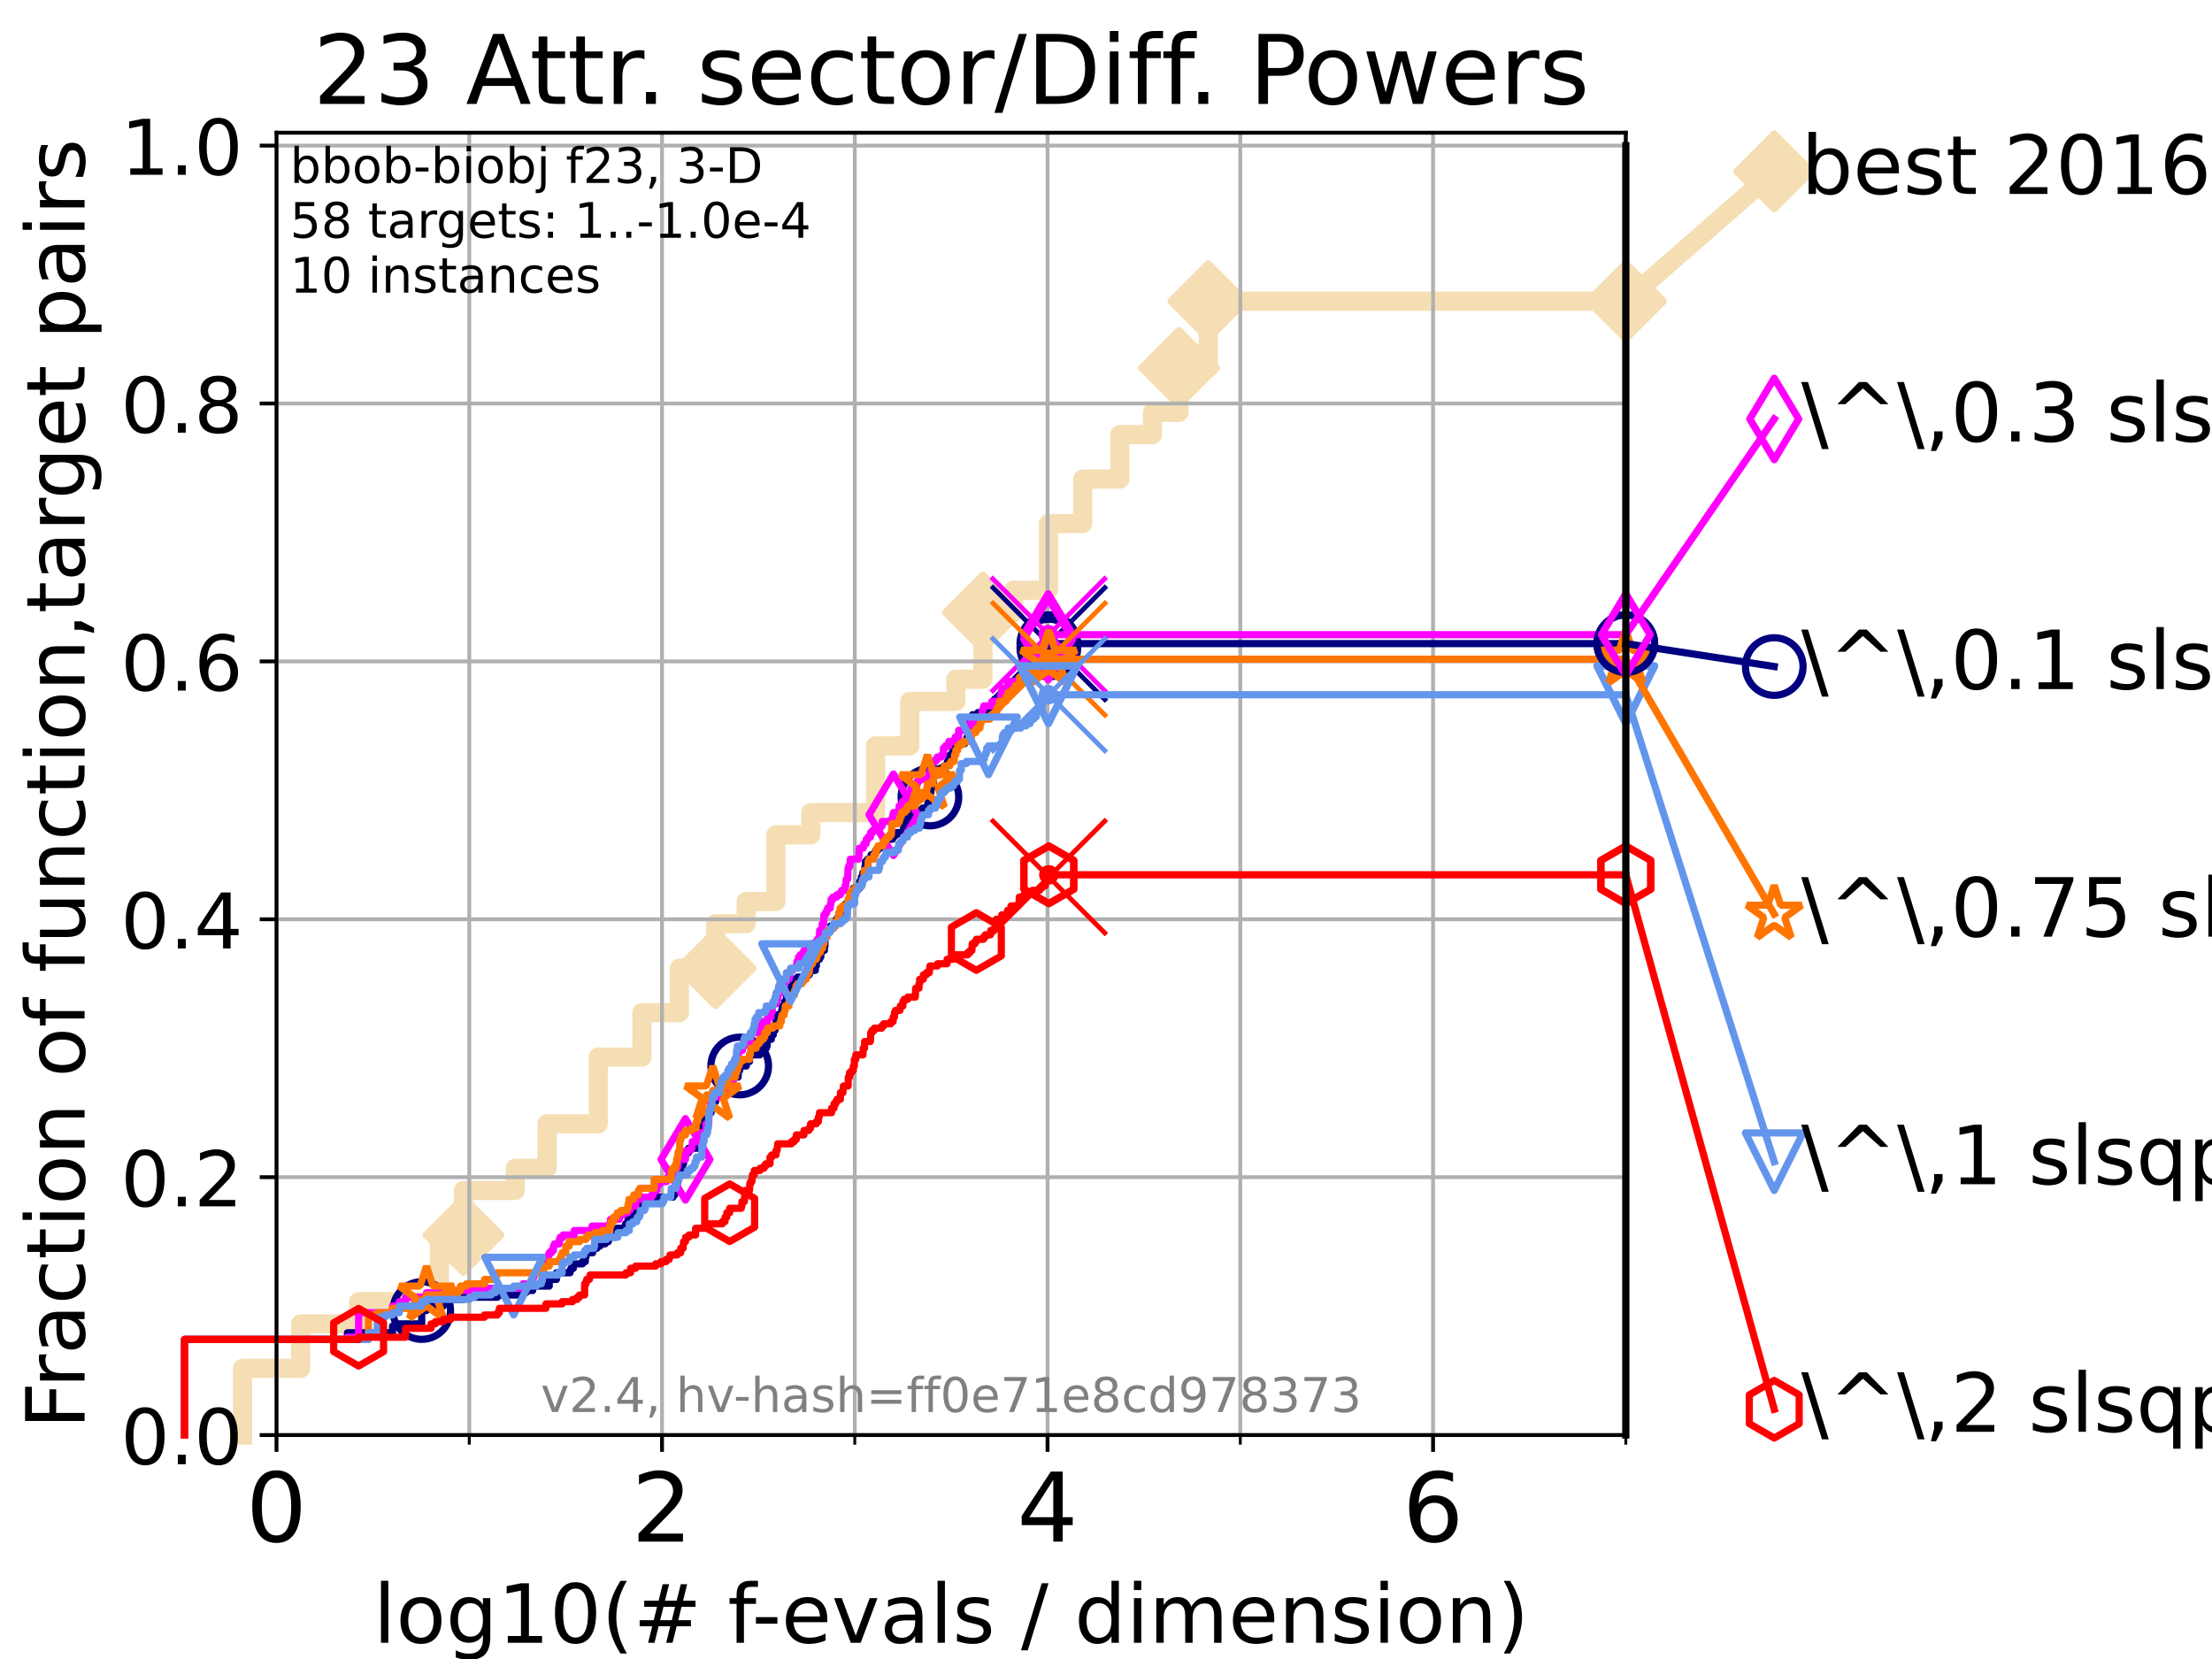 <?xml version="1.0" encoding="utf-8" standalone="no"?>
<!DOCTYPE svg PUBLIC "-//W3C//DTD SVG 1.1//EN"
  "http://www.w3.org/Graphics/SVG/1.1/DTD/svg11.dtd">
<!-- Created with matplotlib (https://matplotlib.org/) -->
<svg height="345.6pt" version="1.1" viewBox="0 0 460.8 345.6" width="460.8pt" xmlns="http://www.w3.org/2000/svg" xmlns:xlink="http://www.w3.org/1999/xlink">
 <defs>
  <style type="text/css">*{stroke-linecap:butt;stroke-linejoin:round;}</style>
 </defs>
 <g id="figure_1">
  <g id="patch_1">
   <path d="M 0 345.6 
L 460.8 345.6 
L 460.8 0 
L 0 0 
z
" style="fill:#ffffff;"/>
  </g>
  <g id="axes_1">
   <g id="patch_2">
    <path d="M 57.6 298.944 
L 338.688 298.944 
L 338.688 27.648 
L 57.6 27.648 
z
" style="fill:#ffffff;"/>
   </g>
   <g id="line2d_1">
    <path d="M 50.529 298.944 
L 50.529 285.05 
L 62.617 285.05 
L 62.617 275.788 
L 74.705 275.788 
L 74.705 271.157 
L 91.535 271.157 
L 91.535 257.263 
L 96.552 257.263 
L 96.552 248.001 
L 107.348 248.001 
L 107.348 243.37 
L 113.966 243.37 
L 113.966 234.107 
L 124.62 234.107 
L 124.62 220.214 
L 133.726 220.214 
L 133.726 210.951 
L 141.521 210.951 
L 141.521 201.689 
L 149.074 201.689 
L 149.074 192.426 
L 155.446 192.426 
L 155.446 187.795 
L 161.645 187.795 
L 161.645 173.901 
L 168.914 173.901 
L 168.914 169.27 
L 182.394 169.27 
L 182.394 155.377 
L 189.503 155.377 
L 189.503 146.114 
L 199.144 146.114 
L 199.144 141.483 
L 204.76 141.483 
L 204.76 127.589 
L 211.164 127.589 
L 211.164 122.958 
L 218.415 122.958 
L 218.415 109.065 
L 225.531 109.065 
L 225.531 99.802 
L 233.289 99.802 
L 233.289 90.54 
L 240.075 90.54 
L 240.075 85.909 
L 245.606 85.909 
L 245.606 76.646 
L 251.711 76.646 
L 251.711 62.753 
L 338.688 62.753 
" style="fill:none;stroke:#f5deb3;stroke-linecap:square;stroke-width:4;"/>
   </g>
   <g id="line2d_2">
    <defs>
     <path d="M 0 7.778 
L 7.778 0 
L 0 -7.778 
L -7.778 0 
z
" id="m5066129b57" style="stroke:#f5deb3;stroke-linejoin:miter;stroke-width:1.5;"/>
    </defs>
    <g>
     <use style="fill:#f5deb3;stroke:#f5deb3;stroke-linejoin:miter;stroke-width:1.5;" x="96.552" xlink:href="#m5066129b57" y="257.263"/>
     <use style="fill:#f5deb3;stroke:#f5deb3;stroke-linejoin:miter;stroke-width:1.5;" x="149.074" xlink:href="#m5066129b57" y="201.689"/>
     <use style="fill:#f5deb3;stroke:#f5deb3;stroke-linejoin:miter;stroke-width:1.5;" x="204.76" xlink:href="#m5066129b57" y="127.589"/>
     <use style="fill:#f5deb3;stroke:#f5deb3;stroke-linejoin:miter;stroke-width:1.5;" x="245.606" xlink:href="#m5066129b57" y="76.646"/>
     <use style="fill:#f5deb3;stroke:#f5deb3;stroke-linejoin:miter;stroke-width:1.5;" x="251.711" xlink:href="#m5066129b57" y="62.753"/>
     <use style="fill:#f5deb3;stroke:#f5deb3;stroke-linejoin:miter;stroke-width:1.5;" x="338.688" xlink:href="#m5066129b57" y="62.753"/>
    </g>
   </g>
   <g id="line2d_3">
    <path style="fill:none;stroke:#f5deb3;stroke-linecap:square;stroke-width:4;"/>
    <g/>
   </g>
   <g id="line2d_4">
    <path d="M 338.688 62.753 
L 369.608 35.706 
" style="fill:none;stroke:#f5deb3;stroke-linecap:square;stroke-width:4;"/>
    <g>
     <use style="fill:#f5deb3;stroke:#f5deb3;stroke-linejoin:miter;stroke-width:1.5;" x="338.688" xlink:href="#m5066129b57" y="62.753"/>
     <use style="fill:#f5deb3;stroke:#f5deb3;stroke-linejoin:miter;stroke-width:1.5;" x="369.608" xlink:href="#m5066129b57" y="35.706"/>
    </g>
   </g>
   <g id="matplotlib.axis_1">
    <g id="xtick_1">
     <g id="line2d_5">
      <path clip-path="url(#p0352c69dc9)" d="M 57.6 298.944 
L 57.6 27.648 
" style="fill:none;stroke:#b0b0b0;stroke-linecap:square;stroke-width:0.8;"/>
     </g>
     <g id="line2d_6">
      <defs>
       <path d="M 0 0 
L 0 3.5 
" id="mf9676bd53a" style="stroke:#000000;stroke-width:0.8;"/>
      </defs>
      <g>
       <use style="stroke:#000000;stroke-width:0.8;" x="57.6" xlink:href="#mf9676bd53a" y="298.944"/>
      </g>
     </g>
     <g id="text_1">
      <!-- 0 -->
      <g transform="translate(51.237 321.141)scale(0.2 -0.2)">
       <defs>
        <path d="M 31.781 66.406 
Q 24.172 66.406 20.328 58.906 
Q 16.5 51.422 16.5 36.375 
Q 16.5 21.391 20.328 13.891 
Q 24.172 6.391 31.781 6.391 
Q 39.453 6.391 43.281 13.891 
Q 47.125 21.391 47.125 36.375 
Q 47.125 51.422 43.281 58.906 
Q 39.453 66.406 31.781 66.406 
z
M 31.781 74.219 
Q 44.047 74.219 50.516 64.516 
Q 56.984 54.828 56.984 36.375 
Q 56.984 17.969 50.516 8.266 
Q 44.047 -1.422 31.781 -1.422 
Q 19.531 -1.422 13.062 8.266 
Q 6.594 17.969 6.594 36.375 
Q 6.594 54.828 13.062 64.516 
Q 19.531 74.219 31.781 74.219 
z
" id="DejaVuSans-48"/>
       </defs>
       <use xlink:href="#DejaVuSans-48"/>
      </g>
     </g>
    </g>
    <g id="xtick_2">
     <g id="line2d_7">
      <path clip-path="url(#p0352c69dc9)" d="M 137.911 298.944 
L 137.911 27.648 
" style="fill:none;stroke:#b0b0b0;stroke-linecap:square;stroke-width:0.8;"/>
     </g>
     <g id="line2d_8">
      <g>
       <use style="stroke:#000000;stroke-width:0.8;" x="137.911" xlink:href="#mf9676bd53a" y="298.944"/>
      </g>
     </g>
     <g id="text_2">
      <!-- 2 -->
      <g transform="translate(131.548 321.141)scale(0.2 -0.2)">
       <defs>
        <path d="M 19.188 8.297 
L 53.609 8.297 
L 53.609 0 
L 7.328 0 
L 7.328 8.297 
Q 12.938 14.109 22.625 23.891 
Q 32.328 33.688 34.812 36.531 
Q 39.547 41.844 41.422 45.531 
Q 43.312 49.219 43.312 52.781 
Q 43.312 58.594 39.234 62.25 
Q 35.156 65.922 28.609 65.922 
Q 23.969 65.922 18.812 64.312 
Q 13.672 62.703 7.812 59.422 
L 7.812 69.391 
Q 13.766 71.781 18.938 73 
Q 24.125 74.219 28.422 74.219 
Q 39.75 74.219 46.484 68.547 
Q 53.219 62.891 53.219 53.422 
Q 53.219 48.922 51.531 44.891 
Q 49.859 40.875 45.406 35.406 
Q 44.188 33.984 37.641 27.219 
Q 31.109 20.453 19.188 8.297 
z
" id="DejaVuSans-50"/>
       </defs>
       <use xlink:href="#DejaVuSans-50"/>
      </g>
     </g>
    </g>
    <g id="xtick_3">
     <g id="line2d_9">
      <path clip-path="url(#p0352c69dc9)" d="M 218.222 298.944 
L 218.222 27.648 
" style="fill:none;stroke:#b0b0b0;stroke-linecap:square;stroke-width:0.8;"/>
     </g>
     <g id="line2d_10">
      <g>
       <use style="stroke:#000000;stroke-width:0.8;" x="218.222" xlink:href="#mf9676bd53a" y="298.944"/>
      </g>
     </g>
     <g id="text_3">
      <!-- 4 -->
      <g transform="translate(211.859 321.141)scale(0.2 -0.2)">
       <defs>
        <path d="M 37.797 64.312 
L 12.891 25.391 
L 37.797 25.391 
z
M 35.203 72.906 
L 47.609 72.906 
L 47.609 25.391 
L 58.016 25.391 
L 58.016 17.188 
L 47.609 17.188 
L 47.609 0 
L 37.797 0 
L 37.797 17.188 
L 4.891 17.188 
L 4.891 26.703 
z
" id="DejaVuSans-52"/>
       </defs>
       <use xlink:href="#DejaVuSans-52"/>
      </g>
     </g>
    </g>
    <g id="xtick_4">
     <g id="line2d_11">
      <path clip-path="url(#p0352c69dc9)" d="M 298.533 298.944 
L 298.533 27.648 
" style="fill:none;stroke:#b0b0b0;stroke-linecap:square;stroke-width:0.8;"/>
     </g>
     <g id="line2d_12">
      <g>
       <use style="stroke:#000000;stroke-width:0.8;" x="298.533" xlink:href="#mf9676bd53a" y="298.944"/>
      </g>
     </g>
     <g id="text_4">
      <!-- 6 -->
      <g transform="translate(292.17 321.141)scale(0.2 -0.2)">
       <defs>
        <path d="M 33.016 40.375 
Q 26.375 40.375 22.484 35.828 
Q 18.609 31.297 18.609 23.391 
Q 18.609 15.531 22.484 10.953 
Q 26.375 6.391 33.016 6.391 
Q 39.656 6.391 43.531 10.953 
Q 47.406 15.531 47.406 23.391 
Q 47.406 31.297 43.531 35.828 
Q 39.656 40.375 33.016 40.375 
z
M 52.594 71.297 
L 52.594 62.312 
Q 48.875 64.062 45.094 64.984 
Q 41.312 65.922 37.594 65.922 
Q 27.828 65.922 22.672 59.328 
Q 17.531 52.734 16.797 39.406 
Q 19.672 43.656 24.016 45.922 
Q 28.375 48.188 33.594 48.188 
Q 44.578 48.188 50.953 41.516 
Q 57.328 34.859 57.328 23.391 
Q 57.328 12.156 50.688 5.359 
Q 44.047 -1.422 33.016 -1.422 
Q 20.359 -1.422 13.672 8.266 
Q 6.984 17.969 6.984 36.375 
Q 6.984 53.656 15.188 63.938 
Q 23.391 74.219 37.203 74.219 
Q 40.922 74.219 44.703 73.484 
Q 48.484 72.75 52.594 71.297 
z
" id="DejaVuSans-54"/>
       </defs>
       <use xlink:href="#DejaVuSans-54"/>
      </g>
     </g>
    </g>
    <g id="xtick_5">
     <g id="line2d_13">
      <path clip-path="url(#p0352c69dc9)" d="M 97.755 298.944 
L 97.755 27.648 
" style="fill:none;stroke:#b0b0b0;stroke-linecap:square;stroke-width:0.8;"/>
     </g>
     <g id="line2d_14">
      <defs>
       <path d="M 0 0 
L 0 2 
" id="m19dbe35928" style="stroke:#000000;stroke-width:0.6;"/>
      </defs>
      <g>
       <use style="stroke:#000000;stroke-width:0.6;" x="97.755" xlink:href="#m19dbe35928" y="298.944"/>
      </g>
     </g>
    </g>
    <g id="xtick_6">
     <g id="line2d_15">
      <path clip-path="url(#p0352c69dc9)" d="M 178.066 298.944 
L 178.066 27.648 
" style="fill:none;stroke:#b0b0b0;stroke-linecap:square;stroke-width:0.8;"/>
     </g>
     <g id="line2d_16">
      <g>
       <use style="stroke:#000000;stroke-width:0.6;" x="178.066" xlink:href="#m19dbe35928" y="298.944"/>
      </g>
     </g>
    </g>
    <g id="xtick_7">
     <g id="line2d_17">
      <path clip-path="url(#p0352c69dc9)" d="M 258.377 298.944 
L 258.377 27.648 
" style="fill:none;stroke:#b0b0b0;stroke-linecap:square;stroke-width:0.8;"/>
     </g>
     <g id="line2d_18">
      <g>
       <use style="stroke:#000000;stroke-width:0.6;" x="258.377" xlink:href="#m19dbe35928" y="298.944"/>
      </g>
     </g>
    </g>
    <g id="xtick_8">
     <g id="line2d_19">
      <path clip-path="url(#p0352c69dc9)" d="M 338.688 298.944 
L 338.688 27.648 
" style="fill:none;stroke:#b0b0b0;stroke-linecap:square;stroke-width:0.8;"/>
     </g>
     <g id="line2d_20">
      <g>
       <use style="stroke:#000000;stroke-width:0.6;" x="338.688" xlink:href="#m19dbe35928" y="298.944"/>
      </g>
     </g>
    </g>
    <g id="text_5">
     <!-- log10(# f-evals / dimension) -->
     <g transform="translate(77.764 342.218)scale(0.17 -0.17)">
      <defs>
       <path d="M 9.422 75.984 
L 18.406 75.984 
L 18.406 0 
L 9.422 0 
z
" id="DejaVuSans-108"/>
       <path d="M 30.609 48.391 
Q 23.391 48.391 19.188 42.75 
Q 14.984 37.109 14.984 27.297 
Q 14.984 17.484 19.156 11.844 
Q 23.344 6.203 30.609 6.203 
Q 37.797 6.203 41.984 11.859 
Q 46.188 17.531 46.188 27.297 
Q 46.188 37.016 41.984 42.703 
Q 37.797 48.391 30.609 48.391 
z
M 30.609 56 
Q 42.328 56 49.016 48.375 
Q 55.719 40.766 55.719 27.297 
Q 55.719 13.875 49.016 6.219 
Q 42.328 -1.422 30.609 -1.422 
Q 18.844 -1.422 12.172 6.219 
Q 5.516 13.875 5.516 27.297 
Q 5.516 40.766 12.172 48.375 
Q 18.844 56 30.609 56 
z
" id="DejaVuSans-111"/>
       <path d="M 45.406 27.984 
Q 45.406 37.75 41.375 43.109 
Q 37.359 48.484 30.078 48.484 
Q 22.859 48.484 18.828 43.109 
Q 14.797 37.75 14.797 27.984 
Q 14.797 18.266 18.828 12.891 
Q 22.859 7.516 30.078 7.516 
Q 37.359 7.516 41.375 12.891 
Q 45.406 18.266 45.406 27.984 
z
M 54.391 6.781 
Q 54.391 -7.172 48.188 -13.984 
Q 42 -20.797 29.203 -20.797 
Q 24.469 -20.797 20.266 -20.094 
Q 16.062 -19.391 12.109 -17.922 
L 12.109 -9.188 
Q 16.062 -11.328 19.922 -12.344 
Q 23.781 -13.375 27.781 -13.375 
Q 36.625 -13.375 41.016 -8.766 
Q 45.406 -4.156 45.406 5.172 
L 45.406 9.625 
Q 42.625 4.781 38.281 2.391 
Q 33.938 0 27.875 0 
Q 17.828 0 11.672 7.656 
Q 5.516 15.328 5.516 27.984 
Q 5.516 40.672 11.672 48.328 
Q 17.828 56 27.875 56 
Q 33.938 56 38.281 53.609 
Q 42.625 51.219 45.406 46.391 
L 45.406 54.688 
L 54.391 54.688 
z
" id="DejaVuSans-103"/>
       <path d="M 12.406 8.297 
L 28.516 8.297 
L 28.516 63.922 
L 10.984 60.406 
L 10.984 69.391 
L 28.422 72.906 
L 38.281 72.906 
L 38.281 8.297 
L 54.391 8.297 
L 54.391 0 
L 12.406 0 
z
" id="DejaVuSans-49"/>
       <path d="M 31 75.875 
Q 24.469 64.656 21.281 53.656 
Q 18.109 42.672 18.109 31.391 
Q 18.109 20.125 21.312 9.062 
Q 24.516 -2 31 -13.188 
L 23.188 -13.188 
Q 15.875 -1.703 12.234 9.375 
Q 8.594 20.453 8.594 31.391 
Q 8.594 42.281 12.203 53.312 
Q 15.828 64.359 23.188 75.875 
z
" id="DejaVuSans-40"/>
       <path d="M 51.125 44 
L 36.922 44 
L 32.812 27.688 
L 47.125 27.688 
z
M 43.797 71.781 
L 38.719 51.516 
L 52.984 51.516 
L 58.109 71.781 
L 65.922 71.781 
L 60.891 51.516 
L 76.125 51.516 
L 76.125 44 
L 58.984 44 
L 54.984 27.688 
L 70.516 27.688 
L 70.516 20.219 
L 53.078 20.219 
L 48 0 
L 40.188 0 
L 45.219 20.219 
L 30.906 20.219 
L 25.875 0 
L 18.016 0 
L 23.094 20.219 
L 7.719 20.219 
L 7.719 27.688 
L 24.906 27.688 
L 29 44 
L 13.281 44 
L 13.281 51.516 
L 30.906 51.516 
L 35.891 71.781 
z
" id="DejaVuSans-35"/>
       <path id="DejaVuSans-32"/>
       <path d="M 37.109 75.984 
L 37.109 68.5 
L 28.516 68.5 
Q 23.688 68.5 21.797 66.547 
Q 19.922 64.594 19.922 59.516 
L 19.922 54.688 
L 34.719 54.688 
L 34.719 47.703 
L 19.922 47.703 
L 19.922 0 
L 10.891 0 
L 10.891 47.703 
L 2.297 47.703 
L 2.297 54.688 
L 10.891 54.688 
L 10.891 58.5 
Q 10.891 67.625 15.141 71.797 
Q 19.391 75.984 28.609 75.984 
z
" id="DejaVuSans-102"/>
       <path d="M 4.891 31.391 
L 31.203 31.391 
L 31.203 23.391 
L 4.891 23.391 
z
" id="DejaVuSans-45"/>
       <path d="M 56.203 29.594 
L 56.203 25.203 
L 14.891 25.203 
Q 15.484 15.922 20.484 11.062 
Q 25.484 6.203 34.422 6.203 
Q 39.594 6.203 44.453 7.469 
Q 49.312 8.734 54.109 11.281 
L 54.109 2.781 
Q 49.266 0.734 44.188 -0.344 
Q 39.109 -1.422 33.891 -1.422 
Q 20.797 -1.422 13.156 6.188 
Q 5.516 13.812 5.516 26.812 
Q 5.516 40.234 12.766 48.109 
Q 20.016 56 32.328 56 
Q 43.359 56 49.781 48.891 
Q 56.203 41.797 56.203 29.594 
z
M 47.219 32.234 
Q 47.125 39.594 43.094 43.984 
Q 39.062 48.391 32.422 48.391 
Q 24.906 48.391 20.391 44.141 
Q 15.875 39.891 15.188 32.172 
z
" id="DejaVuSans-101"/>
       <path d="M 2.984 54.688 
L 12.5 54.688 
L 29.594 8.797 
L 46.688 54.688 
L 56.203 54.688 
L 35.688 0 
L 23.484 0 
z
" id="DejaVuSans-118"/>
       <path d="M 34.281 27.484 
Q 23.391 27.484 19.188 25 
Q 14.984 22.516 14.984 16.5 
Q 14.984 11.719 18.141 8.906 
Q 21.297 6.109 26.703 6.109 
Q 34.188 6.109 38.703 11.406 
Q 43.219 16.703 43.219 25.484 
L 43.219 27.484 
z
M 52.203 31.203 
L 52.203 0 
L 43.219 0 
L 43.219 8.297 
Q 40.141 3.328 35.547 0.953 
Q 30.953 -1.422 24.312 -1.422 
Q 15.922 -1.422 10.953 3.297 
Q 6 8.016 6 15.922 
Q 6 25.141 12.172 29.828 
Q 18.359 34.516 30.609 34.516 
L 43.219 34.516 
L 43.219 35.406 
Q 43.219 41.609 39.141 45 
Q 35.062 48.391 27.688 48.391 
Q 23 48.391 18.547 47.266 
Q 14.109 46.141 10.016 43.891 
L 10.016 52.203 
Q 14.938 54.109 19.578 55.047 
Q 24.219 56 28.609 56 
Q 40.484 56 46.344 49.844 
Q 52.203 43.703 52.203 31.203 
z
" id="DejaVuSans-97"/>
       <path d="M 44.281 53.078 
L 44.281 44.578 
Q 40.484 46.531 36.375 47.5 
Q 32.281 48.484 27.875 48.484 
Q 21.188 48.484 17.844 46.438 
Q 14.5 44.391 14.5 40.281 
Q 14.5 37.156 16.891 35.375 
Q 19.281 33.594 26.516 31.984 
L 29.594 31.297 
Q 39.156 29.25 43.188 25.516 
Q 47.219 21.781 47.219 15.094 
Q 47.219 7.469 41.188 3.016 
Q 35.156 -1.422 24.609 -1.422 
Q 20.219 -1.422 15.453 -0.562 
Q 10.688 0.297 5.422 2 
L 5.422 11.281 
Q 10.406 8.688 15.234 7.391 
Q 20.062 6.109 24.812 6.109 
Q 31.156 6.109 34.562 8.281 
Q 37.984 10.453 37.984 14.406 
Q 37.984 18.062 35.516 20.016 
Q 33.062 21.969 24.703 23.781 
L 21.578 24.516 
Q 13.234 26.266 9.516 29.906 
Q 5.812 33.547 5.812 39.891 
Q 5.812 47.609 11.281 51.797 
Q 16.75 56 26.812 56 
Q 31.781 56 36.172 55.266 
Q 40.578 54.547 44.281 53.078 
z
" id="DejaVuSans-115"/>
       <path d="M 25.391 72.906 
L 33.688 72.906 
L 8.297 -9.281 
L 0 -9.281 
z
" id="DejaVuSans-47"/>
       <path d="M 45.406 46.391 
L 45.406 75.984 
L 54.391 75.984 
L 54.391 0 
L 45.406 0 
L 45.406 8.203 
Q 42.578 3.328 38.25 0.953 
Q 33.938 -1.422 27.875 -1.422 
Q 17.969 -1.422 11.734 6.484 
Q 5.516 14.406 5.516 27.297 
Q 5.516 40.188 11.734 48.094 
Q 17.969 56 27.875 56 
Q 33.938 56 38.25 53.625 
Q 42.578 51.266 45.406 46.391 
z
M 14.797 27.297 
Q 14.797 17.391 18.875 11.75 
Q 22.953 6.109 30.078 6.109 
Q 37.203 6.109 41.297 11.75 
Q 45.406 17.391 45.406 27.297 
Q 45.406 37.203 41.297 42.844 
Q 37.203 48.484 30.078 48.484 
Q 22.953 48.484 18.875 42.844 
Q 14.797 37.203 14.797 27.297 
z
" id="DejaVuSans-100"/>
       <path d="M 9.422 54.688 
L 18.406 54.688 
L 18.406 0 
L 9.422 0 
z
M 9.422 75.984 
L 18.406 75.984 
L 18.406 64.594 
L 9.422 64.594 
z
" id="DejaVuSans-105"/>
       <path d="M 52 44.188 
Q 55.375 50.25 60.062 53.125 
Q 64.75 56 71.094 56 
Q 79.641 56 84.281 50.016 
Q 88.922 44.047 88.922 33.016 
L 88.922 0 
L 79.891 0 
L 79.891 32.719 
Q 79.891 40.578 77.094 44.375 
Q 74.312 48.188 68.609 48.188 
Q 61.625 48.188 57.562 43.547 
Q 53.516 38.922 53.516 30.906 
L 53.516 0 
L 44.484 0 
L 44.484 32.719 
Q 44.484 40.625 41.703 44.406 
Q 38.922 48.188 33.109 48.188 
Q 26.219 48.188 22.156 43.531 
Q 18.109 38.875 18.109 30.906 
L 18.109 0 
L 9.078 0 
L 9.078 54.688 
L 18.109 54.688 
L 18.109 46.188 
Q 21.188 51.219 25.484 53.609 
Q 29.781 56 35.688 56 
Q 41.656 56 45.828 52.969 
Q 50 49.953 52 44.188 
z
" id="DejaVuSans-109"/>
       <path d="M 54.891 33.016 
L 54.891 0 
L 45.906 0 
L 45.906 32.719 
Q 45.906 40.484 42.875 44.328 
Q 39.844 48.188 33.797 48.188 
Q 26.516 48.188 22.312 43.547 
Q 18.109 38.922 18.109 30.906 
L 18.109 0 
L 9.078 0 
L 9.078 54.688 
L 18.109 54.688 
L 18.109 46.188 
Q 21.344 51.125 25.703 53.562 
Q 30.078 56 35.797 56 
Q 45.219 56 50.047 50.172 
Q 54.891 44.344 54.891 33.016 
z
" id="DejaVuSans-110"/>
       <path d="M 8.016 75.875 
L 15.828 75.875 
Q 23.141 64.359 26.781 53.312 
Q 30.422 42.281 30.422 31.391 
Q 30.422 20.453 26.781 9.375 
Q 23.141 -1.703 15.828 -13.188 
L 8.016 -13.188 
Q 14.5 -2 17.703 9.062 
Q 20.906 20.125 20.906 31.391 
Q 20.906 42.672 17.703 53.656 
Q 14.5 64.656 8.016 75.875 
z
" id="DejaVuSans-41"/>
      </defs>
      <use xlink:href="#DejaVuSans-108"/>
      <use x="27.783" xlink:href="#DejaVuSans-111"/>
      <use x="88.965" xlink:href="#DejaVuSans-103"/>
      <use x="152.441" xlink:href="#DejaVuSans-49"/>
      <use x="216.064" xlink:href="#DejaVuSans-48"/>
      <use x="279.688" xlink:href="#DejaVuSans-40"/>
      <use x="318.701" xlink:href="#DejaVuSans-35"/>
      <use x="402.49" xlink:href="#DejaVuSans-32"/>
      <use x="434.277" xlink:href="#DejaVuSans-102"/>
      <use x="463.982" xlink:href="#DejaVuSans-45"/>
      <use x="500.066" xlink:href="#DejaVuSans-101"/>
      <use x="561.59" xlink:href="#DejaVuSans-118"/>
      <use x="620.77" xlink:href="#DejaVuSans-97"/>
      <use x="682.049" xlink:href="#DejaVuSans-108"/>
      <use x="709.832" xlink:href="#DejaVuSans-115"/>
      <use x="761.932" xlink:href="#DejaVuSans-32"/>
      <use x="793.719" xlink:href="#DejaVuSans-47"/>
      <use x="827.41" xlink:href="#DejaVuSans-32"/>
      <use x="859.197" xlink:href="#DejaVuSans-100"/>
      <use x="922.674" xlink:href="#DejaVuSans-105"/>
      <use x="950.457" xlink:href="#DejaVuSans-109"/>
      <use x="1047.869" xlink:href="#DejaVuSans-101"/>
      <use x="1109.393" xlink:href="#DejaVuSans-110"/>
      <use x="1172.771" xlink:href="#DejaVuSans-115"/>
      <use x="1224.871" xlink:href="#DejaVuSans-105"/>
      <use x="1252.654" xlink:href="#DejaVuSans-111"/>
      <use x="1313.836" xlink:href="#DejaVuSans-110"/>
      <use x="1377.215" xlink:href="#DejaVuSans-41"/>
     </g>
    </g>
   </g>
   <g id="matplotlib.axis_2">
    <g id="ytick_1">
     <g id="line2d_21">
      <path clip-path="url(#p0352c69dc9)" d="M 57.6 298.944 
L 338.688 298.944 
" style="fill:none;stroke:#b0b0b0;stroke-linecap:square;stroke-width:0.8;"/>
     </g>
     <g id="line2d_22">
      <defs>
       <path d="M 0 0 
L -3.5 0 
" id="m41f19121ac" style="stroke:#000000;stroke-width:0.8;"/>
      </defs>
      <g>
       <use style="stroke:#000000;stroke-width:0.8;" x="57.6" xlink:href="#m41f19121ac" y="298.944"/>
      </g>
     </g>
     <g id="text_6">
      <!-- 0.0 -->
      <g transform="translate(25.155 305.023)scale(0.16 -0.16)">
       <defs>
        <path d="M 10.688 12.406 
L 21 12.406 
L 21 0 
L 10.688 0 
z
" id="DejaVuSans-46"/>
       </defs>
       <use xlink:href="#DejaVuSans-48"/>
       <use x="63.623" xlink:href="#DejaVuSans-46"/>
       <use x="95.41" xlink:href="#DejaVuSans-48"/>
      </g>
     </g>
    </g>
    <g id="ytick_2">
     <g id="line2d_23">
      <path clip-path="url(#p0352c69dc9)" d="M 57.6 245.222 
L 338.688 245.222 
" style="fill:none;stroke:#b0b0b0;stroke-linecap:square;stroke-width:0.8;"/>
     </g>
     <g id="line2d_24">
      <g>
       <use style="stroke:#000000;stroke-width:0.8;" x="57.6" xlink:href="#m41f19121ac" y="245.222"/>
      </g>
     </g>
     <g id="text_7">
      <!-- 0.2 -->
      <g transform="translate(25.155 251.301)scale(0.16 -0.16)">
       <use xlink:href="#DejaVuSans-48"/>
       <use x="63.623" xlink:href="#DejaVuSans-46"/>
       <use x="95.41" xlink:href="#DejaVuSans-50"/>
      </g>
     </g>
    </g>
    <g id="ytick_3">
     <g id="line2d_25">
      <path clip-path="url(#p0352c69dc9)" d="M 57.6 191.5 
L 338.688 191.5 
" style="fill:none;stroke:#b0b0b0;stroke-linecap:square;stroke-width:0.8;"/>
     </g>
     <g id="line2d_26">
      <g>
       <use style="stroke:#000000;stroke-width:0.8;" x="57.6" xlink:href="#m41f19121ac" y="191.5"/>
      </g>
     </g>
     <g id="text_8">
      <!-- 0.4 -->
      <g transform="translate(25.155 197.579)scale(0.16 -0.16)">
       <use xlink:href="#DejaVuSans-48"/>
       <use x="63.623" xlink:href="#DejaVuSans-46"/>
       <use x="95.41" xlink:href="#DejaVuSans-52"/>
      </g>
     </g>
    </g>
    <g id="ytick_4">
     <g id="line2d_27">
      <path clip-path="url(#p0352c69dc9)" d="M 57.6 137.778 
L 338.688 137.778 
" style="fill:none;stroke:#b0b0b0;stroke-linecap:square;stroke-width:0.8;"/>
     </g>
     <g id="line2d_28">
      <g>
       <use style="stroke:#000000;stroke-width:0.8;" x="57.6" xlink:href="#m41f19121ac" y="137.778"/>
      </g>
     </g>
     <g id="text_9">
      <!-- 0.6 -->
      <g transform="translate(25.155 143.857)scale(0.16 -0.16)">
       <use xlink:href="#DejaVuSans-48"/>
       <use x="63.623" xlink:href="#DejaVuSans-46"/>
       <use x="95.41" xlink:href="#DejaVuSans-54"/>
      </g>
     </g>
    </g>
    <g id="ytick_5">
     <g id="line2d_29">
      <path clip-path="url(#p0352c69dc9)" d="M 57.6 84.056 
L 338.688 84.056 
" style="fill:none;stroke:#b0b0b0;stroke-linecap:square;stroke-width:0.8;"/>
     </g>
     <g id="line2d_30">
      <g>
       <use style="stroke:#000000;stroke-width:0.8;" x="57.6" xlink:href="#m41f19121ac" y="84.056"/>
      </g>
     </g>
     <g id="text_10">
      <!-- 0.8 -->
      <g transform="translate(25.155 90.135)scale(0.16 -0.16)">
       <defs>
        <path d="M 31.781 34.625 
Q 24.75 34.625 20.719 30.859 
Q 16.703 27.094 16.703 20.516 
Q 16.703 13.922 20.719 10.156 
Q 24.75 6.391 31.781 6.391 
Q 38.812 6.391 42.859 10.172 
Q 46.922 13.969 46.922 20.516 
Q 46.922 27.094 42.891 30.859 
Q 38.875 34.625 31.781 34.625 
z
M 21.922 38.812 
Q 15.578 40.375 12.031 44.719 
Q 8.5 49.078 8.5 55.328 
Q 8.5 64.062 14.719 69.141 
Q 20.953 74.219 31.781 74.219 
Q 42.672 74.219 48.875 69.141 
Q 55.078 64.062 55.078 55.328 
Q 55.078 49.078 51.531 44.719 
Q 48 40.375 41.703 38.812 
Q 48.828 37.156 52.797 32.312 
Q 56.781 27.484 56.781 20.516 
Q 56.781 9.906 50.312 4.234 
Q 43.844 -1.422 31.781 -1.422 
Q 19.734 -1.422 13.25 4.234 
Q 6.781 9.906 6.781 20.516 
Q 6.781 27.484 10.781 32.312 
Q 14.797 37.156 21.922 38.812 
z
M 18.312 54.391 
Q 18.312 48.734 21.844 45.562 
Q 25.391 42.391 31.781 42.391 
Q 38.141 42.391 41.719 45.562 
Q 45.312 48.734 45.312 54.391 
Q 45.312 60.062 41.719 63.234 
Q 38.141 66.406 31.781 66.406 
Q 25.391 66.406 21.844 63.234 
Q 18.312 60.062 18.312 54.391 
z
" id="DejaVuSans-56"/>
       </defs>
       <use xlink:href="#DejaVuSans-48"/>
       <use x="63.623" xlink:href="#DejaVuSans-46"/>
       <use x="95.41" xlink:href="#DejaVuSans-56"/>
      </g>
     </g>
    </g>
    <g id="ytick_6">
     <g id="line2d_31">
      <path clip-path="url(#p0352c69dc9)" d="M 57.6 30.334 
L 338.688 30.334 
" style="fill:none;stroke:#b0b0b0;stroke-linecap:square;stroke-width:0.8;"/>
     </g>
     <g id="line2d_32">
      <g>
       <use style="stroke:#000000;stroke-width:0.8;" x="57.6" xlink:href="#m41f19121ac" y="30.334"/>
      </g>
     </g>
     <g id="text_11">
      <!-- 1.0 -->
      <g transform="translate(25.155 36.413)scale(0.16 -0.16)">
       <use xlink:href="#DejaVuSans-49"/>
       <use x="63.623" xlink:href="#DejaVuSans-46"/>
       <use x="95.41" xlink:href="#DejaVuSans-48"/>
      </g>
     </g>
    </g>
    <g id="text_12">
     <!-- Fraction of function,target pairs -->
     <g transform="translate(17.62 297.681)rotate(-90)scale(0.17 -0.17)">
      <defs>
       <path d="M 9.812 72.906 
L 51.703 72.906 
L 51.703 64.594 
L 19.672 64.594 
L 19.672 43.109 
L 48.578 43.109 
L 48.578 34.812 
L 19.672 34.812 
L 19.672 0 
L 9.812 0 
z
" id="DejaVuSans-70"/>
       <path d="M 41.109 46.297 
Q 39.594 47.172 37.812 47.578 
Q 36.031 48 33.891 48 
Q 26.266 48 22.188 43.047 
Q 18.109 38.094 18.109 28.812 
L 18.109 0 
L 9.078 0 
L 9.078 54.688 
L 18.109 54.688 
L 18.109 46.188 
Q 20.953 51.172 25.484 53.578 
Q 30.031 56 36.531 56 
Q 37.453 56 38.578 55.875 
Q 39.703 55.766 41.062 55.516 
z
" id="DejaVuSans-114"/>
       <path d="M 48.781 52.594 
L 48.781 44.188 
Q 44.969 46.297 41.141 47.344 
Q 37.312 48.391 33.406 48.391 
Q 24.656 48.391 19.812 42.844 
Q 14.984 37.312 14.984 27.297 
Q 14.984 17.281 19.812 11.734 
Q 24.656 6.203 33.406 6.203 
Q 37.312 6.203 41.141 7.25 
Q 44.969 8.297 48.781 10.406 
L 48.781 2.094 
Q 45.016 0.344 40.984 -0.531 
Q 36.969 -1.422 32.422 -1.422 
Q 20.062 -1.422 12.781 6.344 
Q 5.516 14.109 5.516 27.297 
Q 5.516 40.672 12.859 48.328 
Q 20.219 56 33.016 56 
Q 37.156 56 41.109 55.141 
Q 45.062 54.297 48.781 52.594 
z
" id="DejaVuSans-99"/>
       <path d="M 18.312 70.219 
L 18.312 54.688 
L 36.812 54.688 
L 36.812 47.703 
L 18.312 47.703 
L 18.312 18.016 
Q 18.312 11.328 20.141 9.422 
Q 21.969 7.516 27.594 7.516 
L 36.812 7.516 
L 36.812 0 
L 27.594 0 
Q 17.188 0 13.234 3.875 
Q 9.281 7.766 9.281 18.016 
L 9.281 47.703 
L 2.688 47.703 
L 2.688 54.688 
L 9.281 54.688 
L 9.281 70.219 
z
" id="DejaVuSans-116"/>
       <path d="M 8.5 21.578 
L 8.5 54.688 
L 17.484 54.688 
L 17.484 21.922 
Q 17.484 14.156 20.5 10.266 
Q 23.531 6.391 29.594 6.391 
Q 36.859 6.391 41.078 11.031 
Q 45.312 15.672 45.312 23.688 
L 45.312 54.688 
L 54.297 54.688 
L 54.297 0 
L 45.312 0 
L 45.312 8.406 
Q 42.047 3.422 37.719 1 
Q 33.406 -1.422 27.688 -1.422 
Q 18.266 -1.422 13.375 4.438 
Q 8.5 10.297 8.5 21.578 
z
M 31.109 56 
z
" id="DejaVuSans-117"/>
       <path d="M 11.719 12.406 
L 22.016 12.406 
L 22.016 4 
L 14.016 -11.625 
L 7.719 -11.625 
L 11.719 4 
z
" id="DejaVuSans-44"/>
       <path d="M 18.109 8.203 
L 18.109 -20.797 
L 9.078 -20.797 
L 9.078 54.688 
L 18.109 54.688 
L 18.109 46.391 
Q 20.953 51.266 25.266 53.625 
Q 29.594 56 35.594 56 
Q 45.562 56 51.781 48.094 
Q 58.016 40.188 58.016 27.297 
Q 58.016 14.406 51.781 6.484 
Q 45.562 -1.422 35.594 -1.422 
Q 29.594 -1.422 25.266 0.953 
Q 20.953 3.328 18.109 8.203 
z
M 48.688 27.297 
Q 48.688 37.203 44.609 42.844 
Q 40.531 48.484 33.406 48.484 
Q 26.266 48.484 22.188 42.844 
Q 18.109 37.203 18.109 27.297 
Q 18.109 17.391 22.188 11.75 
Q 26.266 6.109 33.406 6.109 
Q 40.531 6.109 44.609 11.75 
Q 48.688 17.391 48.688 27.297 
z
" id="DejaVuSans-112"/>
      </defs>
      <use xlink:href="#DejaVuSans-70"/>
      <use x="50.27" xlink:href="#DejaVuSans-114"/>
      <use x="91.383" xlink:href="#DejaVuSans-97"/>
      <use x="152.662" xlink:href="#DejaVuSans-99"/>
      <use x="207.643" xlink:href="#DejaVuSans-116"/>
      <use x="246.852" xlink:href="#DejaVuSans-105"/>
      <use x="274.635" xlink:href="#DejaVuSans-111"/>
      <use x="335.816" xlink:href="#DejaVuSans-110"/>
      <use x="399.195" xlink:href="#DejaVuSans-32"/>
      <use x="430.982" xlink:href="#DejaVuSans-111"/>
      <use x="492.164" xlink:href="#DejaVuSans-102"/>
      <use x="527.369" xlink:href="#DejaVuSans-32"/>
      <use x="559.156" xlink:href="#DejaVuSans-102"/>
      <use x="594.361" xlink:href="#DejaVuSans-117"/>
      <use x="657.74" xlink:href="#DejaVuSans-110"/>
      <use x="721.119" xlink:href="#DejaVuSans-99"/>
      <use x="776.1" xlink:href="#DejaVuSans-116"/>
      <use x="815.309" xlink:href="#DejaVuSans-105"/>
      <use x="843.092" xlink:href="#DejaVuSans-111"/>
      <use x="904.273" xlink:href="#DejaVuSans-110"/>
      <use x="967.652" xlink:href="#DejaVuSans-44"/>
      <use x="999.439" xlink:href="#DejaVuSans-116"/>
      <use x="1038.648" xlink:href="#DejaVuSans-97"/>
      <use x="1099.928" xlink:href="#DejaVuSans-114"/>
      <use x="1139.291" xlink:href="#DejaVuSans-103"/>
      <use x="1202.768" xlink:href="#DejaVuSans-101"/>
      <use x="1264.291" xlink:href="#DejaVuSans-116"/>
      <use x="1303.5" xlink:href="#DejaVuSans-32"/>
      <use x="1335.287" xlink:href="#DejaVuSans-112"/>
      <use x="1398.764" xlink:href="#DejaVuSans-97"/>
      <use x="1460.043" xlink:href="#DejaVuSans-105"/>
      <use x="1487.826" xlink:href="#DejaVuSans-114"/>
      <use x="1528.939" xlink:href="#DejaVuSans-115"/>
     </g>
    </g>
   </g>
   <g id="line2d_33">
    <defs>
     <path d="M 0 1.5 
C 0.398 1.5 0.779 1.342 1.061 1.061 
C 1.342 0.779 1.5 0.398 1.5 0 
C 1.5 -0.398 1.342 -0.779 1.061 -1.061 
C 0.779 -1.342 0.398 -1.5 0 -1.5 
C -0.398 -1.5 -0.779 -1.342 -1.061 -1.061 
C -1.342 -0.779 -1.5 -0.398 -1.5 0 
C -1.5 0.398 -1.342 0.779 -1.061 1.061 
C -0.779 1.342 -0.398 1.5 0 1.5 
z
" id="m9294471176" style="stroke:#f5deb3;"/>
    </defs>
    <g>
     <use style="fill:#f5deb3;stroke:#f5deb3;" x="251.711" xlink:href="#m9294471176" y="62.753"/>
     <use style="fill:#f5deb3;stroke:#f5deb3;" x="251.711" xlink:href="#m9294471176" y="62.753"/>
    </g>
   </g>
   <g id="line2d_34">
    <defs>
     <path d="M 0 1.5 
C 0.398 1.5 0.779 1.342 1.061 1.061 
C 1.342 0.779 1.5 0.398 1.5 0 
C 1.5 -0.398 1.342 -0.779 1.061 -1.061 
C 0.779 -1.342 0.398 -1.5 0 -1.5 
C -0.398 -1.5 -0.779 -1.342 -1.061 -1.061 
C -1.342 -0.779 -1.5 -0.398 -1.5 0 
C -1.5 0.398 -1.342 0.779 -1.061 1.061 
C -0.779 1.342 -0.398 1.5 0 1.5 
z
" id="m03d0f9322c" style="stroke:#000080;"/>
    </defs>
    <g>
     <use style="fill:#000080;stroke:#000080;" x="218.494" xlink:href="#m03d0f9322c" y="134.073"/>
     <use style="fill:#000080;stroke:#000080;" x="218.494" xlink:href="#m03d0f9322c" y="134.073"/>
    </g>
   </g>
   <g id="line2d_35">
    <path d="M 38.441 298.944 
L 38.441 279.03 
L 72.376 279.03 
L 72.376 277.64 
L 81.776 277.64 
L 81.776 276.251 
L 83.172 276.251 
L 83.172 275.788 
L 87.85 275.788 
L 87.85 273.009 
L 88.847 273.009 
L 88.847 272.083 
L 92.347 272.083 
L 92.347 270.694 
L 96.552 270.694 
L 96.552 270.231 
L 103.623 270.231 
L 103.623 269.767 
L 107.68 269.767 
L 107.68 269.304 
L 109.55 269.304 
L 109.55 268.841 
L 110.969 268.841 
L 110.969 267.915 
L 114.419 267.915 
L 114.419 266.526 
L 115.918 266.526 
L 115.918 265.136 
L 118.752 265.136 
L 118.752 264.673 
L 118.925 264.673 
L 118.925 264.21 
L 119.436 264.21 
L 119.436 263.284 
L 121.34 263.284 
L 121.34 262.821 
L 121.931 262.821 
L 121.931 261.894 
L 122.076 261.894 
L 122.076 260.968 
L 123.461 260.968 
L 123.461 260.042 
L 124.369 260.042 
L 124.369 259.579 
L 124.989 259.579 
L 124.989 259.116 
L 126.054 259.116 
L 126.054 258.653 
L 126.729 258.653 
L 126.729 257.726 
L 128.311 257.726 
L 128.411 256.8 
L 128.511 256.8 
L 128.511 255.874 
L 130.309 255.874 
L 130.309 254.948 
L 130.752 254.948 
L 130.84 254.021 
L 132.02 254.021 
L 132.02 253.095 
L 132.502 253.095 
L 132.502 252.632 
L 132.894 252.632 
L 132.894 251.706 
L 133.048 251.706 
L 133.048 250.779 
L 133.8 250.779 
L 133.8 250.316 
L 134.939 250.316 
L 135.008 249.39 
L 140.196 249.39 
L 140.196 248.927 
L 140.549 248.927 
L 140.549 248.001 
L 141.042 248.001 
L 141.09 246.148 
L 141.235 246.148 
L 141.235 245.222 
L 141.521 245.222 
L 141.521 244.759 
L 141.709 244.759 
L 141.709 243.37 
L 142.216 243.37 
L 142.216 242.443 
L 142.397 242.443 
L 142.486 241.054 
L 142.753 241.054 
L 142.753 240.128 
L 143.443 240.128 
L 143.443 239.201 
L 145.289 239.201 
L 145.289 237.812 
L 145.403 237.812 
L 145.403 236.886 
L 145.666 236.886 
L 145.666 235.96 
L 145.961 235.96 
L 145.961 235.033 
L 146.144 235.033 
L 146.144 233.644 
L 146.36 233.644 
L 146.36 232.718 
L 147.335 232.718 
L 147.335 231.792 
L 148.129 231.792 
L 148.161 229.476 
L 149.104 229.476 
L 149.104 228.55 
L 149.468 228.55 
L 149.468 227.623 
L 149.735 227.623 
L 149.735 227.16 
L 150.514 227.16 
L 150.514 226.234 
L 150.794 226.234 
L 150.794 225.771 
L 151.395 225.771 
L 151.395 225.308 
L 151.555 225.308 
L 151.555 224.845 
L 152.737 224.845 
L 152.737 224.382 
L 153.774 224.382 
L 153.797 222.992 
L 154.098 222.992 
L 154.098 222.066 
L 155.468 222.066 
L 155.468 221.14 
L 156.135 221.14 
L 156.135 219.75 
L 158.286 219.75 
L 158.286 218.824 
L 158.412 218.824 
L 158.412 218.361 
L 159.641 218.361 
L 159.641 217.898 
L 159.808 217.898 
L 159.841 216.509 
L 160.68 216.509 
L 160.68 215.582 
L 161.085 215.582 
L 161.085 214.656 
L 161.45 214.656 
L 161.526 213.267 
L 161.645 213.267 
L 161.69 211.414 
L 162.813 211.414 
L 162.813 210.488 
L 162.938 210.488 
L 162.965 209.562 
L 163.348 209.562 
L 163.348 209.099 
L 163.469 209.099 
L 163.469 208.635 
L 163.802 208.635 
L 163.854 207.246 
L 164.102 207.246 
L 164.154 206.32 
L 164.887 206.32 
L 164.887 205.394 
L 165.194 205.394 
L 165.278 204.004 
L 166.129 204.004 
L 166.129 203.541 
L 168.058 203.541 
L 168.058 203.078 
L 168.577 203.078 
L 168.577 202.615 
L 168.806 202.615 
L 168.806 202.152 
L 169.851 202.152 
L 169.851 201.226 
L 170.064 201.226 
L 170.064 199.836 
L 170.714 199.836 
L 170.714 199.373 
L 170.978 199.373 
L 171.021 198.447 
L 171.126 198.447 
L 171.126 197.984 
L 171.738 197.984 
L 171.738 197.057 
L 171.854 197.057 
L 171.863 195.205 
L 171.987 195.205 
L 171.987 194.279 
L 172.402 194.279 
L 172.402 193.816 
L 172.886 193.816 
L 172.886 193.353 
L 173.034 193.353 
L 173.034 192.889 
L 174.044 192.889 
L 174.044 192.426 
L 174.182 192.426 
L 174.226 191.5 
L 174.542 191.5 
L 174.542 191.037 
L 174.915 191.037 
L 174.915 190.574 
L 175.47 190.574 
L 175.47 190.111 
L 175.962 190.111 
L 175.962 189.648 
L 176.151 189.648 
L 176.177 188.258 
L 177.024 188.258 
L 177.024 187.332 
L 177.153 187.332 
L 177.153 186.869 
L 177.493 186.869 
L 177.493 186.406 
L 177.702 186.406 
L 177.791 185.016 
L 179.093 185.016 
L 179.121 183.627 
L 179.446 183.627 
L 179.446 182.701 
L 179.765 182.701 
L 179.765 181.775 
L 180.115 181.775 
L 180.203 180.385 
L 180.28 180.385 
L 180.28 179.459 
L 180.71 179.459 
L 180.71 178.996 
L 181.395 178.996 
L 181.458 178.07 
L 182.207 178.07 
L 182.207 177.606 
L 182.394 177.606 
L 182.394 177.143 
L 182.859 177.143 
L 182.859 176.68 
L 183.369 176.68 
L 183.369 176.217 
L 184.429 176.217 
L 184.429 175.754 
L 184.586 175.754 
L 184.586 174.828 
L 185.933 174.828 
L 185.933 174.365 
L 186.241 174.365 
L 186.241 173.901 
L 186.821 173.901 
L 186.821 173.438 
L 188.181 173.438 
L 188.203 172.512 
L 188.449 172.512 
L 188.506 171.123 
L 189.309 171.123 
L 189.309 170.66 
L 189.473 170.66 
L 189.473 170.196 
L 190.247 170.196 
L 190.247 169.27 
L 191.011 169.27 
L 191.011 168.807 
L 192.167 168.807 
L 192.167 168.344 
L 193.178 168.344 
L 193.276 167.418 
L 193.43 167.418 
L 193.43 166.492 
L 193.622 166.492 
L 193.719 165.102 
L 193.91 165.102 
L 193.948 164.176 
L 194.125 164.176 
L 194.125 163.25 
L 194.416 163.25 
L 194.434 161.397 
L 195.699 161.397 
L 195.756 160.471 
L 195.949 160.471 
L 195.949 160.008 
L 196.658 160.008 
L 196.658 159.545 
L 197.378 159.545 
L 197.378 158.618 
L 197.705 158.618 
L 197.711 157.692 
L 197.924 157.692 
L 197.924 157.229 
L 198.436 157.229 
L 198.481 156.303 
L 198.689 156.303 
L 198.689 155.377 
L 198.907 155.377 
L 198.907 154.914 
L 200.956 154.914 
L 200.956 154.45 
L 201.383 154.45 
L 201.444 153.524 
L 201.628 153.524 
L 201.717 151.672 
L 201.813 151.672 
L 201.813 151.209 
L 202.013 151.209 
L 202.013 150.282 
L 202.26 150.282 
L 202.26 149.356 
L 202.579 149.356 
L 202.579 148.893 
L 203.726 148.893 
L 203.726 148.43 
L 204.903 148.43 
L 204.903 147.967 
L 206.151 147.967 
L 206.151 147.504 
L 206.569 147.504 
L 206.569 146.577 
L 206.785 146.577 
L 206.785 146.114 
L 207.197 146.114 
L 207.197 145.651 
L 208.769 145.651 
L 208.769 145.188 
L 209.562 145.188 
L 209.562 144.725 
L 210.291 144.725 
L 210.321 143.799 
L 211.26 143.799 
L 211.26 143.336 
L 211.482 143.336 
L 211.482 142.872 
L 211.683 142.872 
L 211.683 142.409 
L 212.61 142.409 
L 212.61 141.946 
L 213.092 141.946 
L 213.092 141.02 
L 213.324 141.02 
L 213.324 140.557 
L 213.704 140.557 
L 213.704 139.631 
L 213.953 139.631 
L 213.953 139.167 
L 214.287 139.167 
L 214.287 138.241 
L 215.63 138.241 
L 215.729 136.852 
L 216.5 136.852 
L 216.5 135.926 
L 216.74 135.926 
L 216.74 135.462 
L 218.221 135.462 
L 218.221 134.999 
L 218.494 134.999 
L 218.494 134.073 
L 338.688 134.073 
L 338.688 134.073 
" style="fill:none;stroke:#000080;stroke-linecap:square;stroke-width:1.5;"/>
   </g>
   <g id="line2d_36">
    <defs>
     <path d="M 0 6 
C 1.591 6 3.117 5.368 4.243 4.243 
C 5.368 3.117 6 1.591 6 0 
C 6 -1.591 5.368 -3.117 4.243 -4.243 
C 3.117 -5.368 1.591 -6 0 -6 
C -1.591 -6 -3.117 -5.368 -4.243 -4.243 
C -5.368 -3.117 -6 -1.591 -6 0 
C -6 1.591 -5.368 3.117 -4.243 4.243 
C -3.117 5.368 -1.591 6 0 6 
z
" id="m0aafc08856" style="stroke:#000080;stroke-width:1.5;"/>
    </defs>
    <g>
     <use style="fill-opacity:0;stroke:#000080;stroke-width:1.5;" x="87.85" xlink:href="#m0aafc08856" y="273.009"/>
     <use style="fill-opacity:0;stroke:#000080;stroke-width:1.5;" x="154.098" xlink:href="#m0aafc08856" y="222.066"/>
     <use style="fill-opacity:0;stroke:#000080;stroke-width:1.5;" x="193.719" xlink:href="#m0aafc08856" y="166.028"/>
     <use style="fill-opacity:0;stroke:#000080;stroke-width:1.5;" x="218.494" xlink:href="#m0aafc08856" y="134.999"/>
     <use style="fill-opacity:0;stroke:#000080;stroke-width:1.5;" x="218.494" xlink:href="#m0aafc08856" y="134.073"/>
     <use style="fill-opacity:0;stroke:#000080;stroke-width:1.5;" x="338.688" xlink:href="#m0aafc08856" y="134.073"/>
    </g>
   </g>
   <g id="line2d_37">
    <path style="fill:none;stroke:#000080;stroke-linecap:square;stroke-width:1.5;"/>
    <g/>
   </g>
   <g id="line2d_38">
    <path clip-path="url(#p0352c69dc9)" d="M 218.518 134.073 
" style="fill:none;stroke:#000080;stroke-linecap:square;stroke-width:1.5;"/>
    <defs>
     <path d="M -12 12 
L 12 -12 
M -12 -12 
L 12 12 
" id="ma818cee4b6" style="stroke:#000080;"/>
    </defs>
    <g clip-path="url(#p0352c69dc9)">
     <use style="fill:#000080;stroke:#000080;" x="218.518" xlink:href="#ma818cee4b6" y="134.073"/>
    </g>
   </g>
   <g id="line2d_39">
    <defs>
     <path d="M 0 1.5 
C 0.398 1.5 0.779 1.342 1.061 1.061 
C 1.342 0.779 1.5 0.398 1.5 0 
C 1.5 -0.398 1.342 -0.779 1.061 -1.061 
C 0.779 -1.342 0.398 -1.5 0 -1.5 
C -0.398 -1.5 -0.779 -1.342 -1.061 -1.061 
C -1.342 -0.779 -1.5 -0.398 -1.5 0 
C -1.5 0.398 -1.342 0.779 -1.061 1.061 
C -0.779 1.342 -0.398 1.5 0 1.5 
z
" id="mb6547da702" style="stroke:#ff00ff;"/>
    </defs>
    <g>
     <use style="fill:#ff00ff;stroke:#ff00ff;" x="218.357" xlink:href="#mb6547da702" y="132.221"/>
     <use style="fill:#ff00ff;stroke:#ff00ff;" x="218.357" xlink:href="#mb6547da702" y="132.221"/>
    </g>
   </g>
   <g id="line2d_40">
    <path d="M 38.441 298.944 
L 38.441 279.03 
L 72.376 279.03 
L 72.376 278.567 
L 74.705 278.567 
L 74.705 273.472 
L 81.776 273.472 
L 81.776 272.083 
L 83.172 272.083 
L 83.172 271.157 
L 84.464 271.157 
L 84.464 270.231 
L 88.847 270.231 
L 88.847 269.304 
L 91.535 269.304 
L 91.535 268.841 
L 97.755 268.841 
L 97.755 268.378 
L 108.949 268.378 
L 108.949 267.452 
L 110.694 267.452 
L 110.694 266.989 
L 110.969 266.989 
L 110.969 266.062 
L 111.239 266.062 
L 111.239 265.136 
L 112.532 265.136 
L 112.532 264.673 
L 112.779 264.673 
L 112.779 264.21 
L 113.023 264.21 
L 113.023 263.747 
L 113.966 263.747 
L 113.966 262.821 
L 114.194 262.821 
L 114.194 261.431 
L 114.419 261.431 
L 114.419 260.968 
L 114.86 260.968 
L 114.86 260.505 
L 115.291 260.505 
L 115.291 259.579 
L 115.502 259.579 
L 115.502 259.116 
L 116.523 259.116 
L 116.523 258.189 
L 116.72 258.189 
L 116.72 257.726 
L 117.298 257.726 
L 117.298 257.263 
L 119.603 257.263 
L 119.603 256.337 
L 123.327 256.337 
L 123.327 255.411 
L 126.948 255.411 
L 126.948 254.948 
L 127.165 254.948 
L 127.165 254.021 
L 129.002 254.021 
L 129.002 253.095 
L 129.853 253.095 
L 129.853 252.632 
L 130.752 252.632 
L 130.752 252.169 
L 131.185 252.169 
L 131.185 251.243 
L 132.423 251.243 
L 132.502 249.853 
L 133.726 249.853 
L 133.726 249.39 
L 135.747 249.39 
L 135.747 248.927 
L 136.073 248.927 
L 136.073 248.001 
L 136.832 248.001 
L 136.832 247.075 
L 137.077 247.075 
L 137.077 246.611 
L 137.499 246.611 
L 137.499 246.148 
L 138.872 246.148 
L 138.872 245.685 
L 139.091 245.685 
L 139.091 245.222 
L 140.399 245.222 
L 140.399 243.37 
L 141.09 243.37 
L 141.09 242.906 
L 141.235 242.906 
L 141.283 241.517 
L 142.797 241.517 
L 142.797 240.591 
L 142.971 240.591 
L 142.971 239.665 
L 143.903 239.665 
L 143.903 239.201 
L 144.148 239.201 
L 144.23 237.812 
L 145.021 237.812 
L 145.021 236.886 
L 146.071 236.886 
L 146.071 235.96 
L 147.027 235.96 
L 147.062 234.107 
L 147.637 234.107 
L 147.736 230.865 
L 147.934 230.865 
L 148.032 228.55 
L 149.911 228.55 
L 149.911 228.087 
L 150.086 228.087 
L 150.086 227.623 
L 150.739 227.623 
L 150.739 226.697 
L 152.053 226.697 
L 152.053 226.234 
L 152.233 226.234 
L 152.233 225.308 
L 152.737 225.308 
L 152.836 223.455 
L 153.081 223.455 
L 153.081 222.992 
L 153.203 222.992 
L 153.251 221.603 
L 153.633 221.603 
L 153.656 219.75 
L 153.82 219.75 
L 153.82 218.824 
L 154.663 218.824 
L 154.663 217.898 
L 155.059 217.898 
L 155.059 217.435 
L 156.398 217.435 
L 156.499 215.119 
L 158.104 215.119 
L 158.104 214.193 
L 158.412 214.193 
L 158.412 213.73 
L 158.802 213.73 
L 158.802 212.804 
L 159.907 212.804 
L 159.907 211.877 
L 160.601 211.877 
L 160.601 210.951 
L 160.821 210.951 
L 160.93 209.562 
L 161.039 209.562 
L 161.039 209.099 
L 161.705 209.099 
L 161.705 208.172 
L 162.043 208.172 
L 162.13 206.783 
L 162.715 206.783 
L 162.715 206.32 
L 163.144 206.32 
L 163.226 204.931 
L 163.496 204.931 
L 163.496 204.004 
L 164.359 204.004 
L 164.359 203.541 
L 164.524 203.541 
L 164.6 202.152 
L 165.096 202.152 
L 165.096 201.689 
L 165.815 201.689 
L 165.815 201.226 
L 166.013 201.226 
L 166.013 200.299 
L 166.346 200.299 
L 166.346 199.373 
L 166.696 199.373 
L 166.696 198.91 
L 167.234 198.91 
L 167.234 198.447 
L 167.471 198.447 
L 167.471 197.984 
L 168.314 197.984 
L 168.314 197.521 
L 169.051 197.521 
L 169.051 197.057 
L 169.245 197.057 
L 169.245 196.594 
L 169.953 196.594 
L 169.953 196.131 
L 170.265 196.131 
L 170.265 195.668 
L 170.581 195.668 
L 170.678 194.742 
L 170.741 194.742 
L 170.741 193.816 
L 171.169 193.816 
L 171.169 193.353 
L 171.281 193.353 
L 171.281 192.426 
L 171.57 192.426 
L 171.629 190.574 
L 171.954 190.574 
L 171.954 190.111 
L 172.248 190.111 
L 172.248 189.648 
L 172.402 189.648 
L 172.402 189.184 
L 172.948 189.184 
L 172.987 188.258 
L 173.134 188.258 
L 173.134 187.332 
L 173.523 187.332 
L 173.523 186.869 
L 174.327 186.869 
L 174.327 186.406 
L 175.046 186.406 
L 175.046 185.943 
L 175.334 185.943 
L 175.334 185.479 
L 176.034 185.479 
L 176.034 184.553 
L 176.177 184.553 
L 176.274 183.164 
L 176.568 183.164 
L 176.663 180.848 
L 176.832 180.848 
L 176.832 180.385 
L 177.043 180.385 
L 177.117 178.996 
L 178.8 178.996 
L 178.8 178.533 
L 178.917 178.533 
L 179.017 176.68 
L 179.844 176.68 
L 179.844 176.217 
L 179.97 176.217 
L 179.97 175.754 
L 180.428 175.754 
L 180.453 174.828 
L 180.819 174.828 
L 180.819 174.365 
L 181.352 174.365 
L 181.352 173.438 
L 181.785 173.438 
L 181.785 172.975 
L 182.704 172.975 
L 182.704 172.512 
L 183.39 172.512 
L 183.39 172.049 
L 183.776 172.049 
L 183.776 171.123 
L 185.668 171.123 
L 185.668 170.66 
L 185.951 170.66 
L 186.003 169.733 
L 186.121 169.733 
L 186.121 169.27 
L 187.252 169.27 
L 187.303 167.881 
L 187.974 167.881 
L 187.974 166.955 
L 188.611 166.955 
L 188.706 166.028 
L 189.306 166.028 
L 189.306 165.565 
L 189.65 165.565 
L 189.728 164.176 
L 190.233 164.176 
L 190.233 163.713 
L 191.022 163.713 
L 191.022 162.787 
L 191.472 162.787 
L 191.472 162.323 
L 193.445 162.323 
L 193.445 161.397 
L 193.76 161.397 
L 193.812 160.471 
L 194.05 160.471 
L 194.148 158.618 
L 194.954 158.618 
L 194.954 158.155 
L 195.265 158.155 
L 195.265 157.692 
L 196.163 157.692 
L 196.163 157.229 
L 196.517 157.229 
L 196.536 155.84 
L 196.944 155.84 
L 196.944 155.377 
L 197.675 155.377 
L 197.675 154.45 
L 198.833 154.45 
L 198.833 153.987 
L 199.017 153.987 
L 199.017 153.524 
L 199.691 153.524 
L 199.703 152.135 
L 201.076 152.135 
L 201.076 151.672 
L 201.381 151.672 
L 201.381 151.209 
L 201.977 151.209 
L 201.977 150.745 
L 203.015 150.745 
L 203.015 150.282 
L 203.491 150.282 
L 203.491 149.819 
L 204.385 149.819 
L 204.385 149.356 
L 204.526 149.356 
L 204.634 148.43 
L 204.666 148.43 
L 204.666 147.967 
L 204.807 147.967 
L 204.807 147.504 
L 204.967 147.504 
L 204.967 147.04 
L 206.607 147.04 
L 206.607 146.114 
L 208.461 146.114 
L 208.471 144.725 
L 208.678 144.725 
L 208.678 143.799 
L 208.838 143.799 
L 208.838 143.336 
L 209.882 143.336 
L 209.893 141.946 
L 212.094 141.946 
L 212.094 141.483 
L 212.616 141.483 
L 212.616 141.02 
L 213.108 141.02 
L 213.172 140.094 
L 213.311 140.094 
L 213.358 138.704 
L 213.468 138.704 
L 213.52 137.778 
L 213.703 137.778 
L 213.703 137.315 
L 213.822 137.315 
L 213.822 136.852 
L 216.657 136.852 
L 216.657 135.926 
L 216.863 135.926 
L 216.863 135.462 
L 217.404 135.462 
L 217.405 134.536 
L 217.66 134.536 
L 217.66 133.61 
L 218.286 133.61 
L 218.357 132.221 
L 338.688 132.221 
L 338.688 132.221 
" style="fill:none;stroke:#ff00ff;stroke-linecap:square;stroke-width:1.5;"/>
   </g>
   <g id="line2d_41">
    <defs>
     <path d="M 0 8.485 
L 5.091 0 
L 0 -8.485 
L -5.091 0 
z
" id="m6ec4645408" style="stroke:#ff00ff;stroke-linejoin:miter;stroke-width:1.5;"/>
    </defs>
    <g>
     <use style="fill-opacity:0;stroke:#ff00ff;stroke-linejoin:miter;stroke-width:1.5;" x="142.797" xlink:href="#m6ec4645408" y="241.517"/>
     <use style="fill-opacity:0;stroke:#ff00ff;stroke-linejoin:miter;stroke-width:1.5;" x="186.121" xlink:href="#m6ec4645408" y="169.733"/>
     <use style="fill-opacity:0;stroke:#ff00ff;stroke-linejoin:miter;stroke-width:1.5;" x="218.357" xlink:href="#m6ec4645408" y="133.147"/>
     <use style="fill-opacity:0;stroke:#ff00ff;stroke-linejoin:miter;stroke-width:1.5;" x="218.357" xlink:href="#m6ec4645408" y="132.221"/>
     <use style="fill-opacity:0;stroke:#ff00ff;stroke-linejoin:miter;stroke-width:1.5;" x="218.357" xlink:href="#m6ec4645408" y="132.221"/>
     <use style="fill-opacity:0;stroke:#ff00ff;stroke-linejoin:miter;stroke-width:1.5;" x="338.688" xlink:href="#m6ec4645408" y="132.221"/>
    </g>
   </g>
   <g id="line2d_42">
    <path style="fill:none;stroke:#ff00ff;stroke-linecap:square;stroke-width:1.5;"/>
    <g/>
   </g>
   <g id="line2d_43">
    <path clip-path="url(#p0352c69dc9)" d="M 218.462 132.221 
" style="fill:none;stroke:#ff00ff;stroke-linecap:square;stroke-width:1.5;"/>
    <defs>
     <path d="M -12 12 
L 12 -12 
M -12 -12 
L 12 12 
" id="m2663c896a6" style="stroke:#ff00ff;"/>
    </defs>
    <g clip-path="url(#p0352c69dc9)">
     <use style="fill:#ff00ff;stroke:#ff00ff;" x="218.462" xlink:href="#m2663c896a6" y="132.221"/>
    </g>
   </g>
   <g id="line2d_44">
    <defs>
     <path d="M 0 1.5 
C 0.398 1.5 0.779 1.342 1.061 1.061 
C 1.342 0.779 1.5 0.398 1.5 0 
C 1.5 -0.398 1.342 -0.779 1.061 -1.061 
C 0.779 -1.342 0.398 -1.5 0 -1.5 
C -0.398 -1.5 -0.779 -1.342 -1.061 -1.061 
C -1.342 -0.779 -1.5 -0.398 -1.5 0 
C -1.5 0.398 -1.342 0.779 -1.061 1.061 
C -0.779 1.342 -0.398 1.5 0 1.5 
z
" id="m4ce8c071e2" style="stroke:#ff7500;"/>
    </defs>
    <g>
     <use style="fill:#ff7500;stroke:#ff7500;" x="218.475" xlink:href="#m4ce8c071e2" y="137.315"/>
     <use style="fill:#ff7500;stroke:#ff7500;" x="218.475" xlink:href="#m4ce8c071e2" y="137.315"/>
    </g>
   </g>
   <g id="line2d_45">
    <path d="M 38.441 298.944 
L 38.441 279.03 
L 76.759 279.03 
L 76.759 273.935 
L 78.596 273.935 
L 78.596 273.472 
L 81.776 273.472 
L 81.776 272.546 
L 86.793 272.546 
L 86.793 271.157 
L 87.85 271.157 
L 87.85 270.694 
L 88.847 270.694 
L 88.847 269.767 
L 95.26 269.767 
L 95.26 268.841 
L 95.918 268.841 
L 95.918 267.915 
L 97.164 267.915 
L 97.164 267.452 
L 100.935 267.452 
L 100.935 266.526 
L 103.203 266.526 
L 103.203 265.599 
L 103.623 265.599 
L 103.623 265.136 
L 113.264 265.136 
L 113.264 263.747 
L 114.419 263.747 
L 114.419 262.821 
L 116.523 262.821 
L 116.523 262.357 
L 116.72 262.357 
L 116.72 261.894 
L 116.914 261.894 
L 116.914 261.431 
L 117.107 261.431 
L 117.107 260.968 
L 117.857 260.968 
L 117.857 259.579 
L 118.577 259.579 
L 118.577 258.653 
L 120.728 258.653 
L 120.728 258.189 
L 122.076 258.189 
L 122.076 257.726 
L 122.503 257.726 
L 122.503 257.263 
L 123.856 257.263 
L 123.856 256.8 
L 125.471 256.8 
L 125.471 256.337 
L 126.948 256.337 
L 126.948 255.411 
L 127.272 255.411 
L 127.272 254.484 
L 127.799 254.484 
L 127.799 253.558 
L 128.411 253.558 
L 128.411 253.095 
L 128.611 253.095 
L 128.611 252.632 
L 129.386 252.632 
L 129.386 252.169 
L 130.576 252.169 
L 130.576 251.706 
L 130.84 251.706 
L 130.84 250.779 
L 131.013 250.779 
L 131.013 249.853 
L 132.02 249.853 
L 132.02 248.927 
L 132.971 248.927 
L 132.971 248.001 
L 133.277 248.001 
L 133.277 247.538 
L 136.266 247.538 
L 136.266 245.685 
L 139.783 245.685 
L 139.887 243.833 
L 140.094 243.833 
L 140.094 243.37 
L 140.748 243.37 
L 140.748 242.443 
L 140.944 242.443 
L 140.944 241.517 
L 141.09 241.517 
L 141.09 241.054 
L 141.235 241.054 
L 141.235 240.128 
L 141.426 240.128 
L 141.426 239.665 
L 141.568 239.665 
L 141.615 237.812 
L 141.709 237.812 
L 141.709 237.349 
L 141.849 237.349 
L 141.849 236.886 
L 141.987 236.886 
L 141.987 236.423 
L 142.797 236.423 
L 142.797 235.496 
L 144.067 235.496 
L 144.067 235.033 
L 145.021 235.033 
L 145.059 233.644 
L 145.365 233.644 
L 145.365 232.718 
L 145.629 232.718 
L 145.629 232.255 
L 145.851 232.255 
L 145.851 231.792 
L 146.035 231.792 
L 146.035 231.328 
L 146.252 231.328 
L 146.288 229.939 
L 146.431 229.939 
L 146.431 229.476 
L 146.644 229.476 
L 146.644 229.013 
L 147.199 229.013 
L 147.199 228.087 
L 148.481 228.087 
L 148.481 227.16 
L 150.599 227.16 
L 150.599 226.697 
L 150.766 226.697 
L 150.766 226.234 
L 151.368 226.234 
L 151.368 225.308 
L 151.661 225.308 
L 151.661 224.382 
L 153.203 224.382 
L 153.203 223.455 
L 153.443 223.455 
L 153.443 222.992 
L 153.633 222.992 
L 153.633 222.066 
L 153.96 222.066 
L 153.96 221.14 
L 154.53 221.14 
L 154.53 220.677 
L 156.135 220.677 
L 156.135 219.75 
L 156.297 219.75 
L 156.398 218.361 
L 157.529 218.361 
L 157.529 217.435 
L 158.141 217.435 
L 158.141 216.509 
L 159.012 216.509 
L 159.012 216.045 
L 159.287 216.045 
L 159.287 215.119 
L 159.858 215.119 
L 159.858 214.193 
L 160.992 214.193 
L 160.992 213.73 
L 162.432 213.73 
L 162.532 212.804 
L 162.785 212.804 
L 162.785 211.877 
L 162.924 211.877 
L 162.924 211.414 
L 163.362 211.414 
L 163.456 210.488 
L 163.576 210.488 
L 163.576 209.562 
L 164.346 209.562 
L 164.346 208.635 
L 164.486 208.635 
L 164.486 208.172 
L 164.763 208.172 
L 164.763 207.709 
L 164.887 207.709 
L 164.887 207.246 
L 165.519 207.246 
L 165.519 206.32 
L 165.815 206.32 
L 165.815 205.394 
L 166.152 205.394 
L 166.152 204.931 
L 167.038 204.931 
L 167.038 204.467 
L 167.406 204.467 
L 167.406 204.004 
L 167.934 204.004 
L 167.934 203.078 
L 168.314 203.078 
L 168.314 202.615 
L 168.587 202.615 
L 168.667 201.226 
L 168.875 201.226 
L 168.875 200.762 
L 169.293 200.762 
L 169.293 199.836 
L 170.055 199.836 
L 170.055 199.373 
L 170.229 199.373 
L 170.229 198.447 
L 170.864 198.447 
L 170.864 197.984 
L 171.048 197.984 
L 171.048 197.521 
L 171.383 197.521 
L 171.383 196.594 
L 171.662 196.594 
L 171.721 195.205 
L 172.289 195.205 
L 172.289 194.279 
L 172.41 194.279 
L 172.41 193.816 
L 173.196 193.816 
L 173.196 193.353 
L 173.741 193.353 
L 173.741 192.889 
L 174.102 192.889 
L 174.102 191.963 
L 174.563 191.963 
L 174.584 191.037 
L 174.74 191.037 
L 174.74 190.111 
L 175.005 190.111 
L 175.005 189.184 
L 175.483 189.184 
L 175.483 188.721 
L 176.441 188.721 
L 176.441 188.258 
L 176.574 188.258 
L 176.675 187.332 
L 176.863 187.332 
L 176.863 186.869 
L 177.043 186.869 
L 177.123 185.943 
L 177.589 185.943 
L 177.589 185.479 
L 178.002 185.479 
L 178.002 185.016 
L 178.956 185.016 
L 178.956 184.553 
L 179.542 184.553 
L 179.542 183.627 
L 179.707 183.627 
L 179.707 183.164 
L 179.959 183.164 
L 180.048 181.311 
L 180.69 181.311 
L 180.69 180.848 
L 180.834 180.848 
L 180.844 179.459 
L 180.968 179.459 
L 180.968 178.996 
L 182.051 178.996 
L 182.051 178.07 
L 182.426 178.07 
L 182.43 177.143 
L 182.669 177.143 
L 182.669 176.68 
L 182.904 176.68 
L 182.904 176.217 
L 183.963 176.217 
L 183.963 175.291 
L 184.446 175.291 
L 184.446 174.828 
L 184.773 174.828 
L 184.773 174.365 
L 185.33 174.365 
L 185.33 173.901 
L 185.698 173.901 
L 185.806 171.586 
L 187.076 171.586 
L 187.076 171.123 
L 187.385 171.123 
L 187.385 170.66 
L 187.511 170.66 
L 187.511 170.196 
L 187.642 170.196 
L 187.642 169.733 
L 187.756 169.733 
L 187.756 169.27 
L 188.458 169.27 
L 188.458 168.807 
L 188.929 168.807 
L 189.004 167.881 
L 190.67 167.881 
L 190.67 166.955 
L 190.866 166.955 
L 190.866 166.028 
L 191.203 166.028 
L 191.214 165.102 
L 193.041 165.102 
L 193.041 164.176 
L 193.195 164.176 
L 193.195 163.25 
L 194.348 163.25 
L 194.348 162.323 
L 194.548 162.323 
L 194.611 161.397 
L 194.705 161.397 
L 194.705 160.934 
L 194.872 160.934 
L 194.872 160.471 
L 196.692 160.471 
L 196.732 159.545 
L 197.835 159.545 
L 197.835 159.082 
L 198.085 159.082 
L 198.085 158.618 
L 198.776 158.618 
L 198.854 157.229 
L 199.113 157.229 
L 199.113 156.303 
L 199.498 156.303 
L 199.498 155.377 
L 200.046 155.377 
L 200.046 154.914 
L 200.706 154.914 
L 200.706 154.45 
L 202.354 154.45 
L 202.434 152.598 
L 203.264 152.598 
L 203.264 152.135 
L 203.535 152.135 
L 203.535 151.672 
L 204.145 151.672 
L 204.145 150.745 
L 204.353 150.745 
L 204.353 149.819 
L 206.194 149.819 
L 206.194 149.356 
L 206.501 149.356 
L 206.501 148.893 
L 207.106 148.893 
L 207.106 148.43 
L 207.626 148.43 
L 207.696 147.504 
L 208.144 147.504 
L 208.195 146.114 
L 209.545 146.114 
L 209.545 145.188 
L 210.012 145.188 
L 210.012 144.262 
L 210.749 144.262 
L 210.749 143.799 
L 211.348 143.799 
L 211.348 143.336 
L 211.522 143.336 
L 211.522 142.872 
L 212.287 142.872 
L 212.383 141.483 
L 212.416 141.483 
L 212.416 141.02 
L 213.744 141.02 
L 213.78 140.094 
L 214.649 140.094 
L 214.649 139.167 
L 215.668 139.167 
L 215.668 138.704 
L 216.366 138.704 
L 216.366 138.241 
L 217.235 138.241 
L 217.235 137.778 
L 218.475 137.778 
L 218.475 137.315 
L 338.688 137.315 
L 338.688 137.315 
" style="fill:none;stroke:#ff7500;stroke-linecap:square;stroke-width:1.5;"/>
   </g>
   <g id="line2d_46">
    <defs>
     <path d="M 0 -6 
L -1.347 -1.854 
L -5.706 -1.854 
L -2.18 0.708 
L -3.527 4.854 
L -0 2.292 
L 3.527 4.854 
L 2.18 0.708 
L 5.706 -1.854 
L 1.347 -1.854 
z
" id="mf127e80ccd" style="stroke:#ff7500;stroke-linejoin:bevel;stroke-width:1.5;"/>
    </defs>
    <g>
     <use style="fill-opacity:0;stroke:#ff7500;stroke-linejoin:bevel;stroke-width:1.5;" x="88.847" xlink:href="#mf127e80ccd" y="269.767"/>
     <use style="fill-opacity:0;stroke:#ff7500;stroke-linejoin:bevel;stroke-width:1.5;" x="148.481" xlink:href="#mf127e80ccd" y="228.087"/>
     <use style="fill-opacity:0;stroke:#ff7500;stroke-linejoin:bevel;stroke-width:1.5;" x="193.195" xlink:href="#mf127e80ccd" y="163.25"/>
     <use style="fill-opacity:0;stroke:#ff7500;stroke-linejoin:bevel;stroke-width:1.5;" x="218.475" xlink:href="#mf127e80ccd" y="137.315"/>
     <use style="fill-opacity:0;stroke:#ff7500;stroke-linejoin:bevel;stroke-width:1.5;" x="218.475" xlink:href="#mf127e80ccd" y="137.315"/>
     <use style="fill-opacity:0;stroke:#ff7500;stroke-linejoin:bevel;stroke-width:1.5;" x="338.688" xlink:href="#mf127e80ccd" y="137.315"/>
    </g>
   </g>
   <g id="line2d_47">
    <path style="fill:none;stroke:#ff7500;stroke-linecap:square;stroke-width:1.5;"/>
    <g/>
   </g>
   <g id="line2d_48">
    <path clip-path="url(#p0352c69dc9)" d="M 218.532 137.315 
" style="fill:none;stroke:#ff7500;stroke-linecap:square;stroke-width:1.5;"/>
    <defs>
     <path d="M -12 12 
L 12 -12 
M -12 -12 
L 12 12 
" id="m5aeec5a366" style="stroke:#ff7500;"/>
    </defs>
    <g clip-path="url(#p0352c69dc9)">
     <use style="fill:#ff7500;stroke:#ff7500;" x="218.532" xlink:href="#m5aeec5a366" y="137.315"/>
    </g>
   </g>
   <g id="line2d_49">
    <defs>
     <path d="M 0 1.5 
C 0.398 1.5 0.779 1.342 1.061 1.061 
C 1.342 0.779 1.5 0.398 1.5 0 
C 1.5 -0.398 1.342 -0.779 1.061 -1.061 
C 0.779 -1.342 0.398 -1.5 0 -1.5 
C -0.398 -1.5 -0.779 -1.342 -1.061 -1.061 
C -1.342 -0.779 -1.5 -0.398 -1.5 0 
C -1.5 0.398 -1.342 0.779 -1.061 1.061 
C -0.779 1.342 -0.398 1.5 0 1.5 
z
" id="mbbb6ea016e" style="stroke:#6495ed;"/>
    </defs>
    <g>
     <use style="fill:#6495ed;stroke:#6495ed;" x="218.402" xlink:href="#mbbb6ea016e" y="144.725"/>
     <use style="fill:#6495ed;stroke:#6495ed;" x="218.402" xlink:href="#mbbb6ea016e" y="144.725"/>
    </g>
   </g>
   <g id="line2d_50">
    <path d="M 38.441 298.944 
L 38.441 279.03 
L 76.759 279.03 
L 76.759 277.64 
L 78.596 277.64 
L 78.596 274.399 
L 80.259 274.399 
L 80.259 273.935 
L 81.776 273.935 
L 81.776 273.472 
L 83.172 273.472 
L 83.172 272.083 
L 87.85 272.083 
L 87.85 271.157 
L 88.847 271.157 
L 88.847 270.694 
L 97.755 270.694 
L 97.755 270.231 
L 98.881 270.231 
L 98.881 269.767 
L 102.331 269.767 
L 102.331 269.304 
L 103.203 269.304 
L 103.203 268.378 
L 107.009 268.378 
L 107.009 267.915 
L 111.768 267.915 
L 111.768 267.452 
L 112.779 267.452 
L 112.779 266.526 
L 113.023 266.526 
L 113.023 265.599 
L 116.323 265.599 
L 116.323 265.136 
L 117.107 265.136 
L 117.107 263.284 
L 117.486 263.284 
L 117.486 262.821 
L 118.577 262.821 
L 118.577 262.357 
L 118.752 262.357 
L 118.752 261.894 
L 119.603 261.894 
L 119.603 261.431 
L 121.638 261.431 
L 121.638 260.968 
L 121.785 260.968 
L 121.785 260.505 
L 122.22 260.505 
L 122.22 260.042 
L 123.725 260.042 
L 123.725 259.579 
L 123.856 259.579 
L 123.856 258.189 
L 126.395 258.189 
L 126.395 257.726 
L 128.709 257.726 
L 128.709 256.8 
L 130.398 256.8 
L 130.398 256.337 
L 131.099 256.337 
L 131.099 254.948 
L 131.856 254.948 
L 131.856 254.484 
L 132.66 254.484 
L 132.738 253.558 
L 133.201 253.558 
L 133.201 253.095 
L 133.353 253.095 
L 133.353 252.169 
L 134.236 252.169 
L 134.236 251.706 
L 134.45 251.706 
L 134.45 250.779 
L 137.969 250.779 
L 137.969 250.316 
L 138.256 250.316 
L 138.313 249.39 
L 139.731 249.39 
L 139.835 247.538 
L 140.797 247.538 
L 140.797 246.611 
L 141.09 246.611 
L 141.187 245.685 
L 141.474 245.685 
L 141.474 244.759 
L 143.187 244.759 
L 143.187 243.833 
L 143.82 243.833 
L 143.82 243.37 
L 144.431 243.37 
L 144.431 242.906 
L 144.787 242.906 
L 144.787 241.98 
L 145.098 241.98 
L 145.098 241.054 
L 146.18 241.054 
L 146.216 238.738 
L 146.467 238.738 
L 146.467 237.812 
L 146.679 237.812 
L 146.679 236.423 
L 147.199 236.423 
L 147.199 235.96 
L 147.402 235.96 
L 147.402 235.033 
L 147.57 235.033 
L 147.637 232.255 
L 147.77 232.255 
L 147.77 231.328 
L 147.999 231.328 
L 147.999 230.865 
L 148.161 230.865 
L 148.161 230.402 
L 148.29 230.402 
L 148.386 228.55 
L 148.733 228.55 
L 148.733 227.623 
L 149.941 227.623 
L 149.941 226.697 
L 150.057 226.697 
L 150.057 226.234 
L 150.172 226.234 
L 150.172 225.308 
L 150.486 225.308 
L 150.486 224.845 
L 150.655 224.845 
L 150.655 224.382 
L 151.152 224.382 
L 151.152 223.918 
L 151.635 223.918 
L 151.635 222.992 
L 151.871 222.992 
L 151.871 222.529 
L 152.411 222.529 
L 152.411 221.603 
L 153.008 221.603 
L 153.008 220.677 
L 153.371 220.677 
L 153.443 218.824 
L 153.609 218.824 
L 153.609 217.898 
L 154.686 217.898 
L 154.686 217.435 
L 154.972 217.435 
L 154.972 216.509 
L 155.146 216.509 
L 155.146 216.045 
L 156.297 216.045 
L 156.297 215.119 
L 156.895 215.119 
L 156.895 214.193 
L 157.109 214.193 
L 157.109 213.267 
L 157.282 213.267 
L 157.282 212.34 
L 157.548 212.34 
L 157.548 211.877 
L 158.031 211.877 
L 158.031 210.951 
L 159.372 210.951 
L 159.372 210.488 
L 159.625 210.488 
L 159.625 209.562 
L 161.039 209.562 
L 161.039 208.635 
L 161.405 208.635 
L 161.45 207.709 
L 161.675 207.709 
L 161.675 206.783 
L 162.014 206.783 
L 162.014 206.32 
L 162.159 206.32 
L 162.203 205.394 
L 162.404 205.394 
L 162.404 204.931 
L 162.799 204.931 
L 162.799 204.004 
L 163.789 204.004 
L 163.815 202.615 
L 164.688 202.615 
L 164.688 201.689 
L 166.449 201.689 
L 166.449 200.762 
L 167.63 200.762 
L 167.63 200.299 
L 167.871 200.299 
L 167.871 199.836 
L 168.11 199.836 
L 168.11 199.373 
L 168.456 199.373 
L 168.456 198.91 
L 168.825 198.91 
L 168.914 196.594 
L 170.446 196.594 
L 170.446 196.131 
L 171.1 196.131 
L 171.1 195.668 
L 171.788 195.668 
L 171.788 195.205 
L 171.946 195.205 
L 171.946 194.279 
L 172.878 194.279 
L 172.878 193.816 
L 173.003 193.816 
L 173.003 193.353 
L 173.569 193.353 
L 173.621 192.426 
L 175.095 192.426 
L 175.095 191.963 
L 175.644 191.963 
L 175.644 191.5 
L 176.216 191.5 
L 176.216 191.037 
L 176.498 191.037 
L 176.6 188.721 
L 176.962 188.721 
L 176.962 188.258 
L 178.031 188.258 
L 178.049 186.406 
L 178.274 186.406 
L 178.377 185.479 
L 178.733 185.479 
L 178.834 184.553 
L 179.542 184.553 
L 179.542 184.09 
L 179.697 184.09 
L 179.697 183.164 
L 180.156 183.164 
L 180.156 182.701 
L 181.017 182.701 
L 181.075 181.311 
L 183.053 181.311 
L 183.053 180.848 
L 183.218 180.848 
L 183.317 179.459 
L 183.847 179.459 
L 183.847 178.996 
L 184.046 178.996 
L 184.046 178.533 
L 184.454 178.533 
L 184.554 177.606 
L 186.27 177.606 
L 186.27 177.143 
L 187.128 177.143 
L 187.234 175.754 
L 187.588 175.754 
L 187.588 175.291 
L 188.089 175.291 
L 188.089 174.828 
L 188.207 174.828 
L 188.207 174.365 
L 189.088 174.365 
L 189.088 173.438 
L 189.76 173.438 
L 189.76 172.975 
L 190.593 172.975 
L 190.593 172.512 
L 191.566 172.512 
L 191.566 171.586 
L 191.79 171.586 
L 191.79 170.66 
L 191.982 170.66 
L 191.982 170.196 
L 192.195 170.196 
L 192.195 169.733 
L 193.409 169.733 
L 193.409 168.807 
L 193.8 168.807 
L 193.8 168.344 
L 194.874 168.344 
L 194.874 167.881 
L 195.125 167.881 
L 195.125 167.418 
L 195.356 167.418 
L 195.356 166.492 
L 195.826 166.492 
L 195.826 166.028 
L 195.947 166.028 
L 196.049 165.102 
L 196.72 165.102 
L 196.72 164.639 
L 197.128 164.639 
L 197.128 164.176 
L 198.041 164.176 
L 198.041 163.713 
L 198.63 163.713 
L 198.63 163.25 
L 198.866 163.25 
L 198.866 162.787 
L 199.473 162.787 
L 199.473 162.323 
L 199.86 162.323 
L 199.894 160.471 
L 200.234 160.471 
L 200.238 159.082 
L 201.314 159.082 
L 201.314 158.618 
L 204.16 158.618 
L 204.16 158.155 
L 205.044 158.155 
L 205.135 157.229 
L 205.347 157.229 
L 205.347 156.766 
L 205.538 156.766 
L 205.538 155.84 
L 205.922 155.84 
L 205.922 155.377 
L 208.369 155.377 
L 208.369 154.914 
L 208.759 154.914 
L 208.825 153.524 
L 208.883 153.524 
L 208.883 153.061 
L 209.237 153.061 
L 209.237 152.598 
L 210.032 152.598 
L 210.032 151.672 
L 212.653 151.672 
L 212.653 151.209 
L 213.766 151.209 
L 213.766 150.745 
L 214.59 150.745 
L 214.59 149.819 
L 215.361 149.819 
L 215.361 149.356 
L 215.86 149.356 
L 215.882 147.967 
L 216.7 147.967 
L 216.7 147.504 
L 217.1 147.504 
L 217.169 146.114 
L 217.519 146.114 
L 217.519 145.651 
L 218.302 145.651 
L 218.402 144.725 
L 338.688 144.725 
L 338.688 144.725 
" style="fill:none;stroke:#6495ed;stroke-linecap:square;stroke-width:1.5;"/>
   </g>
   <g id="line2d_51">
    <defs>
     <path d="M -0 6 
L 6 -6 
L -6 -6 
z
" id="md1cbba04f5" style="stroke:#6495ed;stroke-linejoin:miter;stroke-width:1.5;"/>
    </defs>
    <g>
     <use style="fill-opacity:0;stroke:#6495ed;stroke-linejoin:miter;stroke-width:1.5;" x="107.009" xlink:href="#md1cbba04f5" y="267.915"/>
     <use style="fill-opacity:0;stroke:#6495ed;stroke-linejoin:miter;stroke-width:1.5;" x="164.688" xlink:href="#md1cbba04f5" y="202.615"/>
     <use style="fill-opacity:0;stroke:#6495ed;stroke-linejoin:miter;stroke-width:1.5;" x="205.922" xlink:href="#md1cbba04f5" y="155.377"/>
     <use style="fill-opacity:0;stroke:#6495ed;stroke-linejoin:miter;stroke-width:1.5;" x="218.402" xlink:href="#md1cbba04f5" y="144.725"/>
     <use style="fill-opacity:0;stroke:#6495ed;stroke-linejoin:miter;stroke-width:1.5;" x="218.402" xlink:href="#md1cbba04f5" y="144.725"/>
     <use style="fill-opacity:0;stroke:#6495ed;stroke-linejoin:miter;stroke-width:1.5;" x="338.688" xlink:href="#md1cbba04f5" y="144.725"/>
    </g>
   </g>
   <g id="line2d_52">
    <path style="fill:none;stroke:#6495ed;stroke-linecap:square;stroke-width:1.5;"/>
    <g/>
   </g>
   <g id="line2d_53">
    <path clip-path="url(#p0352c69dc9)" d="M 218.496 144.725 
" style="fill:none;stroke:#6495ed;stroke-linecap:square;stroke-width:1.5;"/>
    <defs>
     <path d="M -12 12 
L 12 -12 
M -12 -12 
L 12 12 
" id="m77f585d351" style="stroke:#6495ed;"/>
    </defs>
    <g clip-path="url(#p0352c69dc9)">
     <use style="fill:#6495ed;stroke:#6495ed;" x="218.496" xlink:href="#m77f585d351" y="144.725"/>
    </g>
   </g>
   <g id="line2d_54">
    <defs>
     <path d="M 0 1.5 
C 0.398 1.5 0.779 1.342 1.061 1.061 
C 1.342 0.779 1.5 0.398 1.5 0 
C 1.5 -0.398 1.342 -0.779 1.061 -1.061 
C 0.779 -1.342 0.398 -1.5 0 -1.5 
C -0.398 -1.5 -0.779 -1.342 -1.061 -1.061 
C -1.342 -0.779 -1.5 -0.398 -1.5 0 
C -1.5 0.398 -1.342 0.779 -1.061 1.061 
C -0.779 1.342 -0.398 1.5 0 1.5 
z
" id="mab5380a9be" style="stroke:#ff0000;"/>
    </defs>
    <g>
     <use style="fill:#ff0000;stroke:#ff0000;" x="218.492" xlink:href="#mab5380a9be" y="182.238"/>
     <use style="fill:#ff0000;stroke:#ff0000;" x="218.492" xlink:href="#mab5380a9be" y="182.238"/>
    </g>
   </g>
   <g id="line2d_55">
    <path d="M 38.441 298.944 
L 38.441 279.03 
L 74.705 279.03 
L 74.705 278.567 
L 84.464 278.567 
L 84.464 276.714 
L 89.79 276.714 
L 89.79 275.788 
L 90.684 275.788 
L 90.684 275.325 
L 92.347 275.325 
L 92.347 274.862 
L 93.864 274.862 
L 93.864 274.399 
L 100.935 274.399 
L 100.935 273.935 
L 103.623 273.935 
L 103.623 273.472 
L 104.034 273.472 
L 104.034 272.546 
L 113.735 272.546 
L 113.735 271.62 
L 117.107 271.62 
L 117.107 271.157 
L 119.267 271.157 
L 119.267 270.694 
L 120.255 270.694 
L 120.255 270.231 
L 120.728 270.231 
L 120.728 269.767 
L 121.785 269.767 
L 121.785 267.452 
L 122.076 267.452 
L 122.076 266.989 
L 122.22 266.989 
L 122.22 266.526 
L 122.782 266.526 
L 122.782 266.062 
L 122.92 266.062 
L 122.92 265.599 
L 130.398 265.599 
L 130.398 265.136 
L 131.355 265.136 
L 131.355 264.21 
L 132.423 264.21 
L 132.423 263.747 
L 136.583 263.747 
L 136.583 263.284 
L 137.677 263.284 
L 137.677 262.821 
L 138.762 262.821 
L 138.762 262.357 
L 139.414 262.357 
L 139.414 261.894 
L 139.573 261.894 
L 139.573 261.431 
L 141.09 261.431 
L 141.09 260.968 
L 141.802 260.968 
L 141.802 260.042 
L 142.307 260.042 
L 142.397 258.653 
L 142.797 258.653 
L 142.84 257.726 
L 143.528 257.726 
L 143.528 257.263 
L 144.904 257.263 
L 144.904 255.874 
L 147.165 255.874 
L 147.165 254.948 
L 150.458 254.948 
L 150.458 254.484 
L 151.042 254.484 
L 151.042 253.558 
L 151.395 253.558 
L 151.395 252.632 
L 152.001 252.632 
L 152.001 251.706 
L 154.417 251.706 
L 154.417 251.243 
L 154.552 251.243 
L 154.552 250.316 
L 155.081 250.316 
L 155.168 248.001 
L 156.135 248.001 
L 156.196 246.611 
L 156.358 246.611 
L 156.358 246.148 
L 156.638 246.148 
L 156.737 244.759 
L 157.128 244.759 
L 157.128 243.833 
L 158.322 243.833 
L 158.322 243.37 
L 159.167 243.37 
L 159.167 242.906 
L 159.507 242.906 
L 159.507 242.443 
L 160.41 242.443 
L 160.41 241.054 
L 160.759 241.054 
L 160.759 240.591 
L 161.66 240.591 
L 161.66 239.665 
L 161.897 239.665 
L 161.999 238.275 
L 164.887 238.275 
L 164.887 237.812 
L 165.471 237.812 
L 165.471 237.349 
L 165.885 237.349 
L 165.885 236.423 
L 167.481 236.423 
L 167.481 235.496 
L 168.496 235.496 
L 168.496 235.033 
L 168.855 235.033 
L 168.855 234.107 
L 170.046 234.107 
L 170.046 233.644 
L 170.482 233.644 
L 170.482 232.718 
L 170.643 232.718 
L 170.714 231.792 
L 173.234 231.792 
L 173.234 230.865 
L 173.748 230.865 
L 173.748 229.939 
L 174.109 229.939 
L 174.109 229.476 
L 174.348 229.476 
L 174.348 229.013 
L 175.074 229.013 
L 175.074 227.623 
L 175.598 227.623 
L 175.698 226.234 
L 176.682 226.234 
L 176.713 224.382 
L 176.975 224.382 
L 176.975 223.455 
L 177.415 223.455 
L 177.415 222.992 
L 177.767 222.992 
L 177.767 222.066 
L 177.973 222.066 
L 177.973 220.677 
L 178.286 220.677 
L 178.286 219.75 
L 179.771 219.75 
L 179.818 218.361 
L 180.105 218.361 
L 180.105 216.972 
L 181.314 216.972 
L 181.4 215.119 
L 181.658 215.119 
L 181.658 214.656 
L 182.115 214.656 
L 182.115 214.193 
L 183.662 214.193 
L 183.662 213.73 
L 184.091 213.73 
L 184.091 213.267 
L 185.57 213.267 
L 185.57 212.804 
L 186.066 212.804 
L 186.066 211.877 
L 186.328 211.877 
L 186.328 210.951 
L 186.526 210.951 
L 186.526 210.488 
L 187.483 210.488 
L 187.544 209.562 
L 188.089 209.562 
L 188.089 208.635 
L 188.346 208.635 
L 188.346 208.172 
L 189.103 208.172 
L 189.103 207.709 
L 190.678 207.709 
L 190.746 205.857 
L 191.445 205.857 
L 191.445 204.931 
L 191.577 204.931 
L 191.577 204.004 
L 192.347 204.004 
L 192.347 203.078 
L 192.986 203.078 
L 192.986 202.615 
L 193.601 202.615 
L 193.71 201.226 
L 195.321 201.226 
L 195.321 200.762 
L 197.293 200.762 
L 197.293 199.836 
L 198.596 199.836 
L 198.596 198.91 
L 201.561 198.91 
L 201.561 198.447 
L 202.096 198.447 
L 202.096 197.984 
L 202.479 197.984 
L 202.526 196.594 
L 203.11 196.594 
L 203.11 196.131 
L 203.394 196.131 
L 203.394 195.668 
L 204.878 195.668 
L 204.878 195.205 
L 205.242 195.205 
L 205.242 194.742 
L 206.337 194.742 
L 206.393 193.816 
L 207.141 193.816 
L 207.141 193.353 
L 207.374 193.353 
L 207.374 192.426 
L 207.533 192.426 
L 207.533 191.5 
L 208.591 191.5 
L 208.685 190.574 
L 209.885 190.574 
L 209.885 189.648 
L 210.602 189.648 
L 210.602 188.721 
L 212.117 188.721 
L 212.117 188.258 
L 212.313 188.258 
L 212.334 186.869 
L 213.24 186.869 
L 213.24 186.406 
L 213.481 186.406 
L 213.481 185.943 
L 215.032 185.943 
L 215.032 185.479 
L 216.585 185.479 
L 216.585 185.016 
L 217.017 185.016 
L 217.017 184.553 
L 217.722 184.553 
L 217.832 182.701 
L 218.492 182.701 
L 218.492 182.238 
L 338.688 182.238 
L 338.688 182.238 
" style="fill:none;stroke:#ff0000;stroke-linecap:square;stroke-width:1.5;"/>
   </g>
   <g id="line2d_56">
    <defs>
     <path d="M 0 -6 
L -5.196 -3 
L -5.196 3 
L -0 6 
L 5.196 3 
L 5.196 -3 
z
" id="m98c0c3717b" style="stroke:#ff0000;stroke-linejoin:miter;stroke-width:1.5;"/>
    </defs>
    <g>
     <use style="fill-opacity:0;stroke:#ff0000;stroke-linejoin:miter;stroke-width:1.5;" x="74.705" xlink:href="#m98c0c3717b" y="278.567"/>
     <use style="fill-opacity:0;stroke:#ff0000;stroke-linejoin:miter;stroke-width:1.5;" x="152.001" xlink:href="#m98c0c3717b" y="252.632"/>
     <use style="fill-opacity:0;stroke:#ff0000;stroke-linejoin:miter;stroke-width:1.5;" x="203.394" xlink:href="#m98c0c3717b" y="196.131"/>
     <use style="fill-opacity:0;stroke:#ff0000;stroke-linejoin:miter;stroke-width:1.5;" x="218.492" xlink:href="#m98c0c3717b" y="182.238"/>
     <use style="fill-opacity:0;stroke:#ff0000;stroke-linejoin:miter;stroke-width:1.5;" x="218.492" xlink:href="#m98c0c3717b" y="182.238"/>
     <use style="fill-opacity:0;stroke:#ff0000;stroke-linejoin:miter;stroke-width:1.5;" x="338.688" xlink:href="#m98c0c3717b" y="182.238"/>
    </g>
   </g>
   <g id="line2d_57">
    <path style="fill:none;stroke:#ff0000;stroke-linecap:square;stroke-width:1.5;"/>
    <g/>
   </g>
   <g id="line2d_58">
    <path clip-path="url(#p0352c69dc9)" d="M 218.49 182.701 
" style="fill:none;stroke:#ff0000;stroke-linecap:square;stroke-width:1.5;"/>
    <defs>
     <path d="M -12 12 
L 12 -12 
M -12 -12 
L 12 12 
" id="m42d972274e" style="stroke:#ff0000;"/>
    </defs>
    <g clip-path="url(#p0352c69dc9)">
     <use style="fill:#ff0000;stroke:#ff0000;" x="218.49" xlink:href="#m42d972274e" y="182.701"/>
    </g>
   </g>
   <g id="line2d_59">
    <path d="M 338.688 182.238 
L 369.608 293.572 
" style="fill:none;stroke:#ff0000;stroke-linecap:square;stroke-width:1.5;"/>
    <g>
     <use style="fill-opacity:0;stroke:#ff0000;stroke-linejoin:miter;stroke-width:1.5;" x="338.688" xlink:href="#m98c0c3717b" y="182.238"/>
     <use style="fill-opacity:0;stroke:#ff0000;stroke-linejoin:miter;stroke-width:1.5;" x="369.608" xlink:href="#m98c0c3717b" y="293.572"/>
    </g>
   </g>
   <g id="line2d_60">
    <path d="M 338.688 144.725 
L 369.608 241.999 
" style="fill:none;stroke:#6495ed;stroke-linecap:square;stroke-width:1.5;"/>
    <g>
     <use style="fill-opacity:0;stroke:#6495ed;stroke-linejoin:miter;stroke-width:1.5;" x="338.688" xlink:href="#md1cbba04f5" y="144.725"/>
     <use style="fill-opacity:0;stroke:#6495ed;stroke-linejoin:miter;stroke-width:1.5;" x="369.608" xlink:href="#md1cbba04f5" y="241.999"/>
    </g>
   </g>
   <g id="line2d_61">
    <path d="M 338.688 137.315 
L 369.608 190.426 
" style="fill:none;stroke:#ff7500;stroke-linecap:square;stroke-width:1.5;"/>
    <g>
     <use style="fill-opacity:0;stroke:#ff7500;stroke-linejoin:bevel;stroke-width:1.5;" x="338.688" xlink:href="#mf127e80ccd" y="137.315"/>
     <use style="fill-opacity:0;stroke:#ff7500;stroke-linejoin:bevel;stroke-width:1.5;" x="369.608" xlink:href="#mf127e80ccd" y="190.426"/>
    </g>
   </g>
   <g id="line2d_62">
    <path d="M 338.688 134.073 
L 369.608 138.852 
" style="fill:none;stroke:#000080;stroke-linecap:square;stroke-width:1.5;"/>
    <g>
     <use style="fill-opacity:0;stroke:#000080;stroke-width:1.5;" x="338.688" xlink:href="#m0aafc08856" y="134.073"/>
     <use style="fill-opacity:0;stroke:#000080;stroke-width:1.5;" x="369.608" xlink:href="#m0aafc08856" y="138.852"/>
    </g>
   </g>
   <g id="line2d_63">
    <path d="M 338.688 132.221 
L 369.608 87.279 
" style="fill:none;stroke:#ff00ff;stroke-linecap:square;stroke-width:1.5;"/>
    <g>
     <use style="fill-opacity:0;stroke:#ff00ff;stroke-linejoin:miter;stroke-width:1.5;" x="338.688" xlink:href="#m6ec4645408" y="132.221"/>
     <use style="fill-opacity:0;stroke:#ff00ff;stroke-linejoin:miter;stroke-width:1.5;" x="369.608" xlink:href="#m6ec4645408" y="87.279"/>
    </g>
   </g>
   <g id="line2d_64">
    <path d="M 338.688 298.944 
L 338.688 30.334 
" style="fill:none;stroke:#000000;stroke-linecap:square;stroke-width:1.5;"/>
   </g>
   <g id="patch_3">
    <path d="M 57.6 298.944 
L 57.6 27.648 
" style="fill:none;stroke:#000000;stroke-linecap:square;stroke-linejoin:miter;stroke-width:0.8;"/>
   </g>
   <g id="patch_4">
    <path d="M 338.688 298.944 
L 338.688 27.648 
" style="fill:none;stroke:#000000;stroke-linecap:square;stroke-linejoin:miter;stroke-width:0.8;"/>
   </g>
   <g id="patch_5">
    <path d="M 57.6 298.944 
L 338.688 298.944 
" style="fill:none;stroke:#000000;stroke-linecap:square;stroke-linejoin:miter;stroke-width:0.8;"/>
   </g>
   <g id="patch_6">
    <path d="M 57.6 27.648 
L 338.688 27.648 
" style="fill:none;stroke:#000000;stroke-linecap:square;stroke-linejoin:miter;stroke-width:0.8;"/>
   </g>
   <g id="text_13">
    <!-- \^\,2 slsqp -->
    <g transform="translate(375.229 298.263)scale(0.17 -0.17)">
     <defs>
      <path d="M 8.297 72.906 
L 33.688 -9.281 
L 25.391 -9.281 
L 0 72.906 
z
" id="DejaVuSans-92"/>
      <path d="M 46.688 72.906 
L 73.188 45.703 
L 63.375 45.703 
L 41.891 64.984 
L 20.406 45.703 
L 10.594 45.703 
L 37.109 72.906 
z
" id="DejaVuSans-94"/>
      <path d="M 14.797 27.297 
Q 14.797 17.391 18.875 11.75 
Q 22.953 6.109 30.078 6.109 
Q 37.203 6.109 41.297 11.75 
Q 45.406 17.391 45.406 27.297 
Q 45.406 37.203 41.297 42.844 
Q 37.203 48.484 30.078 48.484 
Q 22.953 48.484 18.875 42.844 
Q 14.797 37.203 14.797 27.297 
z
M 45.406 8.203 
Q 42.578 3.328 38.25 0.953 
Q 33.938 -1.422 27.875 -1.422 
Q 17.969 -1.422 11.734 6.484 
Q 5.516 14.406 5.516 27.297 
Q 5.516 40.188 11.734 48.094 
Q 17.969 56 27.875 56 
Q 33.938 56 38.25 53.625 
Q 42.578 51.266 45.406 46.391 
L 45.406 54.688 
L 54.391 54.688 
L 54.391 -20.797 
L 45.406 -20.797 
z
" id="DejaVuSans-113"/>
     </defs>
     <use xlink:href="#DejaVuSans-92"/>
     <use x="33.691" xlink:href="#DejaVuSans-94"/>
     <use x="117.48" xlink:href="#DejaVuSans-92"/>
     <use x="151.172" xlink:href="#DejaVuSans-44"/>
     <use x="182.959" xlink:href="#DejaVuSans-50"/>
     <use x="246.582" xlink:href="#DejaVuSans-32"/>
     <use x="278.369" xlink:href="#DejaVuSans-115"/>
     <use x="330.469" xlink:href="#DejaVuSans-108"/>
     <use x="358.252" xlink:href="#DejaVuSans-115"/>
     <use x="410.352" xlink:href="#DejaVuSans-113"/>
     <use x="473.828" xlink:href="#DejaVuSans-112"/>
    </g>
   </g>
   <g id="text_14">
    <!-- \^\,1 slsqp -->
    <g transform="translate(375.229 246.69)scale(0.17 -0.17)">
     <use xlink:href="#DejaVuSans-92"/>
     <use x="33.691" xlink:href="#DejaVuSans-94"/>
     <use x="117.48" xlink:href="#DejaVuSans-92"/>
     <use x="151.172" xlink:href="#DejaVuSans-44"/>
     <use x="182.959" xlink:href="#DejaVuSans-49"/>
     <use x="246.582" xlink:href="#DejaVuSans-32"/>
     <use x="278.369" xlink:href="#DejaVuSans-115"/>
     <use x="330.469" xlink:href="#DejaVuSans-108"/>
     <use x="358.252" xlink:href="#DejaVuSans-115"/>
     <use x="410.352" xlink:href="#DejaVuSans-113"/>
     <use x="473.828" xlink:href="#DejaVuSans-112"/>
    </g>
   </g>
   <g id="text_15">
    <!-- \^\,0.75 sls -->
    <g transform="translate(375.229 195.117)scale(0.17 -0.17)">
     <defs>
      <path d="M 8.203 72.906 
L 55.078 72.906 
L 55.078 68.703 
L 28.609 0 
L 18.312 0 
L 43.219 64.594 
L 8.203 64.594 
z
" id="DejaVuSans-55"/>
      <path d="M 10.797 72.906 
L 49.516 72.906 
L 49.516 64.594 
L 19.828 64.594 
L 19.828 46.734 
Q 21.969 47.469 24.109 47.828 
Q 26.266 48.188 28.422 48.188 
Q 40.625 48.188 47.75 41.5 
Q 54.891 34.812 54.891 23.391 
Q 54.891 11.625 47.562 5.094 
Q 40.234 -1.422 26.906 -1.422 
Q 22.312 -1.422 17.547 -0.641 
Q 12.797 0.141 7.719 1.703 
L 7.719 11.625 
Q 12.109 9.234 16.797 8.062 
Q 21.484 6.891 26.703 6.891 
Q 35.156 6.891 40.078 11.328 
Q 45.016 15.766 45.016 23.391 
Q 45.016 31 40.078 35.438 
Q 35.156 39.891 26.703 39.891 
Q 22.75 39.891 18.812 39.016 
Q 14.891 38.141 10.797 36.281 
z
" id="DejaVuSans-53"/>
     </defs>
     <use xlink:href="#DejaVuSans-92"/>
     <use x="33.691" xlink:href="#DejaVuSans-94"/>
     <use x="117.48" xlink:href="#DejaVuSans-92"/>
     <use x="151.172" xlink:href="#DejaVuSans-44"/>
     <use x="182.959" xlink:href="#DejaVuSans-48"/>
     <use x="246.582" xlink:href="#DejaVuSans-46"/>
     <use x="278.369" xlink:href="#DejaVuSans-55"/>
     <use x="341.992" xlink:href="#DejaVuSans-53"/>
     <use x="405.615" xlink:href="#DejaVuSans-32"/>
     <use x="437.402" xlink:href="#DejaVuSans-115"/>
     <use x="489.502" xlink:href="#DejaVuSans-108"/>
     <use x="517.285" xlink:href="#DejaVuSans-115"/>
    </g>
   </g>
   <g id="text_16">
    <!-- \^\,0.1 slsq -->
    <g transform="translate(375.229 143.543)scale(0.17 -0.17)">
     <use xlink:href="#DejaVuSans-92"/>
     <use x="33.691" xlink:href="#DejaVuSans-94"/>
     <use x="117.48" xlink:href="#DejaVuSans-92"/>
     <use x="151.172" xlink:href="#DejaVuSans-44"/>
     <use x="182.959" xlink:href="#DejaVuSans-48"/>
     <use x="246.582" xlink:href="#DejaVuSans-46"/>
     <use x="278.369" xlink:href="#DejaVuSans-49"/>
     <use x="341.992" xlink:href="#DejaVuSans-32"/>
     <use x="373.779" xlink:href="#DejaVuSans-115"/>
     <use x="425.879" xlink:href="#DejaVuSans-108"/>
     <use x="453.662" xlink:href="#DejaVuSans-115"/>
     <use x="505.762" xlink:href="#DejaVuSans-113"/>
    </g>
   </g>
   <g id="text_17">
    <!-- \^\,0.3 slsq -->
    <g transform="translate(375.229 91.97)scale(0.17 -0.17)">
     <defs>
      <path d="M 40.578 39.312 
Q 47.656 37.797 51.625 33 
Q 55.609 28.219 55.609 21.188 
Q 55.609 10.406 48.188 4.484 
Q 40.766 -1.422 27.094 -1.422 
Q 22.516 -1.422 17.656 -0.516 
Q 12.797 0.391 7.625 2.203 
L 7.625 11.719 
Q 11.719 9.328 16.594 8.109 
Q 21.484 6.891 26.812 6.891 
Q 36.078 6.891 40.938 10.547 
Q 45.797 14.203 45.797 21.188 
Q 45.797 27.641 41.281 31.266 
Q 36.766 34.906 28.719 34.906 
L 20.219 34.906 
L 20.219 43.016 
L 29.109 43.016 
Q 36.375 43.016 40.234 45.922 
Q 44.094 48.828 44.094 54.297 
Q 44.094 59.906 40.109 62.906 
Q 36.141 65.922 28.719 65.922 
Q 24.656 65.922 20.016 65.031 
Q 15.375 64.156 9.812 62.312 
L 9.812 71.094 
Q 15.438 72.656 20.344 73.438 
Q 25.25 74.219 29.594 74.219 
Q 40.828 74.219 47.359 69.109 
Q 53.906 64.016 53.906 55.328 
Q 53.906 49.266 50.438 45.094 
Q 46.969 40.922 40.578 39.312 
z
" id="DejaVuSans-51"/>
     </defs>
     <use xlink:href="#DejaVuSans-92"/>
     <use x="33.691" xlink:href="#DejaVuSans-94"/>
     <use x="117.48" xlink:href="#DejaVuSans-92"/>
     <use x="151.172" xlink:href="#DejaVuSans-44"/>
     <use x="182.959" xlink:href="#DejaVuSans-48"/>
     <use x="246.582" xlink:href="#DejaVuSans-46"/>
     <use x="278.369" xlink:href="#DejaVuSans-51"/>
     <use x="341.992" xlink:href="#DejaVuSans-32"/>
     <use x="373.779" xlink:href="#DejaVuSans-115"/>
     <use x="425.879" xlink:href="#DejaVuSans-108"/>
     <use x="453.662" xlink:href="#DejaVuSans-115"/>
     <use x="505.762" xlink:href="#DejaVuSans-113"/>
    </g>
   </g>
   <g id="text_18">
    <!-- best 2016 -->
    <g transform="translate(375.229 40.397)scale(0.17 -0.17)">
     <defs>
      <path d="M 48.688 27.297 
Q 48.688 37.203 44.609 42.844 
Q 40.531 48.484 33.406 48.484 
Q 26.266 48.484 22.188 42.844 
Q 18.109 37.203 18.109 27.297 
Q 18.109 17.391 22.188 11.75 
Q 26.266 6.109 33.406 6.109 
Q 40.531 6.109 44.609 11.75 
Q 48.688 17.391 48.688 27.297 
z
M 18.109 46.391 
Q 20.953 51.266 25.266 53.625 
Q 29.594 56 35.594 56 
Q 45.562 56 51.781 48.094 
Q 58.016 40.188 58.016 27.297 
Q 58.016 14.406 51.781 6.484 
Q 45.562 -1.422 35.594 -1.422 
Q 29.594 -1.422 25.266 0.953 
Q 20.953 3.328 18.109 8.203 
L 18.109 0 
L 9.078 0 
L 9.078 75.984 
L 18.109 75.984 
z
" id="DejaVuSans-98"/>
     </defs>
     <use xlink:href="#DejaVuSans-98"/>
     <use x="63.477" xlink:href="#DejaVuSans-101"/>
     <use x="125" xlink:href="#DejaVuSans-115"/>
     <use x="177.1" xlink:href="#DejaVuSans-116"/>
     <use x="216.309" xlink:href="#DejaVuSans-32"/>
     <use x="248.096" xlink:href="#DejaVuSans-50"/>
     <use x="311.719" xlink:href="#DejaVuSans-48"/>
     <use x="375.342" xlink:href="#DejaVuSans-49"/>
     <use x="438.965" xlink:href="#DejaVuSans-54"/>
    </g>
   </g>
   <g id="text_19">
    <!-- bbob-biobj f23, 3-D -->
    <g transform="translate(60.411 38.111)scale(0.102 -0.102)">
     <defs>
      <path d="M 9.422 54.688 
L 18.406 54.688 
L 18.406 -0.984 
Q 18.406 -11.422 14.422 -16.109 
Q 10.453 -20.797 1.609 -20.797 
L -1.812 -20.797 
L -1.812 -13.188 
L 0.594 -13.188 
Q 5.719 -13.188 7.562 -10.812 
Q 9.422 -8.453 9.422 -0.984 
z
M 9.422 75.984 
L 18.406 75.984 
L 18.406 64.594 
L 9.422 64.594 
z
" id="DejaVuSans-106"/>
      <path d="M 19.672 64.797 
L 19.672 8.109 
L 31.594 8.109 
Q 46.688 8.109 53.688 14.938 
Q 60.688 21.781 60.688 36.531 
Q 60.688 51.172 53.688 57.984 
Q 46.688 64.797 31.594 64.797 
z
M 9.812 72.906 
L 30.078 72.906 
Q 51.266 72.906 61.172 64.094 
Q 71.094 55.281 71.094 36.531 
Q 71.094 17.672 61.125 8.828 
Q 51.172 0 30.078 0 
L 9.812 0 
z
" id="DejaVuSans-68"/>
     </defs>
     <use xlink:href="#DejaVuSans-98"/>
     <use x="63.477" xlink:href="#DejaVuSans-98"/>
     <use x="126.953" xlink:href="#DejaVuSans-111"/>
     <use x="188.135" xlink:href="#DejaVuSans-98"/>
     <use x="251.611" xlink:href="#DejaVuSans-45"/>
     <use x="287.695" xlink:href="#DejaVuSans-98"/>
     <use x="351.172" xlink:href="#DejaVuSans-105"/>
     <use x="378.955" xlink:href="#DejaVuSans-111"/>
     <use x="440.137" xlink:href="#DejaVuSans-98"/>
     <use x="503.613" xlink:href="#DejaVuSans-106"/>
     <use x="531.396" xlink:href="#DejaVuSans-32"/>
     <use x="563.184" xlink:href="#DejaVuSans-102"/>
     <use x="598.389" xlink:href="#DejaVuSans-50"/>
     <use x="662.012" xlink:href="#DejaVuSans-51"/>
     <use x="725.635" xlink:href="#DejaVuSans-44"/>
     <use x="757.422" xlink:href="#DejaVuSans-32"/>
     <use x="789.209" xlink:href="#DejaVuSans-51"/>
     <use x="852.832" xlink:href="#DejaVuSans-45"/>
     <use x="888.916" xlink:href="#DejaVuSans-68"/>
    </g>
    <!-- 58 targets: 1..-1.0e-4 -->
    <g transform="translate(60.411 49.533)scale(0.102 -0.102)">
     <defs>
      <path d="M 11.719 12.406 
L 22.016 12.406 
L 22.016 0 
L 11.719 0 
z
M 11.719 51.703 
L 22.016 51.703 
L 22.016 39.312 
L 11.719 39.312 
z
" id="DejaVuSans-58"/>
     </defs>
     <use xlink:href="#DejaVuSans-53"/>
     <use x="63.623" xlink:href="#DejaVuSans-56"/>
     <use x="127.246" xlink:href="#DejaVuSans-32"/>
     <use x="159.033" xlink:href="#DejaVuSans-116"/>
     <use x="198.242" xlink:href="#DejaVuSans-97"/>
     <use x="259.521" xlink:href="#DejaVuSans-114"/>
     <use x="298.885" xlink:href="#DejaVuSans-103"/>
     <use x="362.361" xlink:href="#DejaVuSans-101"/>
     <use x="423.885" xlink:href="#DejaVuSans-116"/>
     <use x="463.094" xlink:href="#DejaVuSans-115"/>
     <use x="515.193" xlink:href="#DejaVuSans-58"/>
     <use x="548.885" xlink:href="#DejaVuSans-32"/>
     <use x="580.672" xlink:href="#DejaVuSans-49"/>
     <use x="644.295" xlink:href="#DejaVuSans-46"/>
     <use x="676.082" xlink:href="#DejaVuSans-46"/>
     <use x="707.869" xlink:href="#DejaVuSans-45"/>
     <use x="743.953" xlink:href="#DejaVuSans-49"/>
     <use x="807.576" xlink:href="#DejaVuSans-46"/>
     <use x="839.363" xlink:href="#DejaVuSans-48"/>
     <use x="902.986" xlink:href="#DejaVuSans-101"/>
     <use x="964.51" xlink:href="#DejaVuSans-45"/>
     <use x="1000.594" xlink:href="#DejaVuSans-52"/>
    </g>
    <!-- 10 instances -->
    <g transform="translate(60.411 60.955)scale(0.102 -0.102)">
     <use xlink:href="#DejaVuSans-49"/>
     <use x="63.623" xlink:href="#DejaVuSans-48"/>
     <use x="127.246" xlink:href="#DejaVuSans-32"/>
     <use x="159.033" xlink:href="#DejaVuSans-105"/>
     <use x="186.816" xlink:href="#DejaVuSans-110"/>
     <use x="250.195" xlink:href="#DejaVuSans-115"/>
     <use x="302.295" xlink:href="#DejaVuSans-116"/>
     <use x="341.504" xlink:href="#DejaVuSans-97"/>
     <use x="402.783" xlink:href="#DejaVuSans-110"/>
     <use x="466.162" xlink:href="#DejaVuSans-99"/>
     <use x="521.143" xlink:href="#DejaVuSans-101"/>
     <use x="582.666" xlink:href="#DejaVuSans-115"/>
    </g>
   </g>
   <g id="text_20">
    <!-- v2.4, hv-hash=ff0e71e8cd978373 -->
    <g style="fill:#808080;" transform="translate(112.649 294.151)scale(0.1 -0.1)">
     <defs>
      <path d="M 54.891 33.016 
L 54.891 0 
L 45.906 0 
L 45.906 32.719 
Q 45.906 40.484 42.875 44.328 
Q 39.844 48.188 33.797 48.188 
Q 26.516 48.188 22.312 43.547 
Q 18.109 38.922 18.109 30.906 
L 18.109 0 
L 9.078 0 
L 9.078 75.984 
L 18.109 75.984 
L 18.109 46.188 
Q 21.344 51.125 25.703 53.562 
Q 30.078 56 35.797 56 
Q 45.219 56 50.047 50.172 
Q 54.891 44.344 54.891 33.016 
z
" id="DejaVuSans-104"/>
      <path d="M 10.594 45.406 
L 73.188 45.406 
L 73.188 37.203 
L 10.594 37.203 
z
M 10.594 25.484 
L 73.188 25.484 
L 73.188 17.188 
L 10.594 17.188 
z
" id="DejaVuSans-61"/>
      <path d="M 10.984 1.516 
L 10.984 10.5 
Q 14.703 8.734 18.5 7.812 
Q 22.312 6.891 25.984 6.891 
Q 35.75 6.891 40.891 13.453 
Q 46.047 20.016 46.781 33.406 
Q 43.953 29.203 39.594 26.953 
Q 35.25 24.703 29.984 24.703 
Q 19.047 24.703 12.672 31.312 
Q 6.297 37.938 6.297 49.422 
Q 6.297 60.641 12.938 67.422 
Q 19.578 74.219 30.609 74.219 
Q 43.266 74.219 49.922 64.516 
Q 56.594 54.828 56.594 36.375 
Q 56.594 19.141 48.406 8.859 
Q 40.234 -1.422 26.422 -1.422 
Q 22.703 -1.422 18.891 -0.688 
Q 15.094 0.047 10.984 1.516 
z
M 30.609 32.422 
Q 37.25 32.422 41.125 36.953 
Q 45.016 41.5 45.016 49.422 
Q 45.016 57.281 41.125 61.844 
Q 37.25 66.406 30.609 66.406 
Q 23.969 66.406 20.094 61.844 
Q 16.219 57.281 16.219 49.422 
Q 16.219 41.5 20.094 36.953 
Q 23.969 32.422 30.609 32.422 
z
" id="DejaVuSans-57"/>
     </defs>
     <use xlink:href="#DejaVuSans-118"/>
     <use x="59.18" xlink:href="#DejaVuSans-50"/>
     <use x="122.803" xlink:href="#DejaVuSans-46"/>
     <use x="154.59" xlink:href="#DejaVuSans-52"/>
     <use x="218.213" xlink:href="#DejaVuSans-44"/>
     <use x="250" xlink:href="#DejaVuSans-32"/>
     <use x="281.787" xlink:href="#DejaVuSans-104"/>
     <use x="345.166" xlink:href="#DejaVuSans-118"/>
     <use x="401.721" xlink:href="#DejaVuSans-45"/>
     <use x="437.805" xlink:href="#DejaVuSans-104"/>
     <use x="501.184" xlink:href="#DejaVuSans-97"/>
     <use x="562.463" xlink:href="#DejaVuSans-115"/>
     <use x="614.562" xlink:href="#DejaVuSans-104"/>
     <use x="677.941" xlink:href="#DejaVuSans-61"/>
     <use x="761.73" xlink:href="#DejaVuSans-102"/>
     <use x="796.936" xlink:href="#DejaVuSans-102"/>
     <use x="832.141" xlink:href="#DejaVuSans-48"/>
     <use x="895.764" xlink:href="#DejaVuSans-101"/>
     <use x="957.287" xlink:href="#DejaVuSans-55"/>
     <use x="1020.91" xlink:href="#DejaVuSans-49"/>
     <use x="1084.533" xlink:href="#DejaVuSans-101"/>
     <use x="1146.057" xlink:href="#DejaVuSans-56"/>
     <use x="1209.68" xlink:href="#DejaVuSans-99"/>
     <use x="1264.66" xlink:href="#DejaVuSans-100"/>
     <use x="1328.137" xlink:href="#DejaVuSans-57"/>
     <use x="1391.76" xlink:href="#DejaVuSans-55"/>
     <use x="1455.383" xlink:href="#DejaVuSans-56"/>
     <use x="1519.006" xlink:href="#DejaVuSans-51"/>
     <use x="1582.629" xlink:href="#DejaVuSans-55"/>
     <use x="1646.252" xlink:href="#DejaVuSans-51"/>
    </g>
   </g>
   <g id="text_21">
    <!-- 23 Attr. sector/Diff. Powers -->
    <g transform="translate(65.213 21.648)scale(0.2 -0.2)">
     <defs>
      <path d="M 34.188 63.188 
L 20.797 26.906 
L 47.609 26.906 
z
M 28.609 72.906 
L 39.797 72.906 
L 67.578 0 
L 57.328 0 
L 50.688 18.703 
L 17.828 18.703 
L 11.188 0 
L 0.781 0 
z
" id="DejaVuSans-65"/>
      <path d="M 19.672 64.797 
L 19.672 37.406 
L 32.078 37.406 
Q 38.969 37.406 42.719 40.969 
Q 46.484 44.531 46.484 51.125 
Q 46.484 57.672 42.719 61.234 
Q 38.969 64.797 32.078 64.797 
z
M 9.812 72.906 
L 32.078 72.906 
Q 44.344 72.906 50.609 67.359 
Q 56.891 61.812 56.891 51.125 
Q 56.891 40.328 50.609 34.812 
Q 44.344 29.297 32.078 29.297 
L 19.672 29.297 
L 19.672 0 
L 9.812 0 
z
" id="DejaVuSans-80"/>
      <path d="M 4.203 54.688 
L 13.188 54.688 
L 24.422 12.016 
L 35.594 54.688 
L 46.188 54.688 
L 57.422 12.016 
L 68.609 54.688 
L 77.594 54.688 
L 63.281 0 
L 52.688 0 
L 40.922 44.828 
L 29.109 0 
L 18.5 0 
z
" id="DejaVuSans-119"/>
     </defs>
     <use xlink:href="#DejaVuSans-50"/>
     <use x="63.623" xlink:href="#DejaVuSans-51"/>
     <use x="127.246" xlink:href="#DejaVuSans-32"/>
     <use x="159.033" xlink:href="#DejaVuSans-65"/>
     <use x="225.691" xlink:href="#DejaVuSans-116"/>
     <use x="264.9" xlink:href="#DejaVuSans-116"/>
     <use x="304.109" xlink:href="#DejaVuSans-114"/>
     <use x="336.098" xlink:href="#DejaVuSans-46"/>
     <use x="367.885" xlink:href="#DejaVuSans-32"/>
     <use x="399.672" xlink:href="#DejaVuSans-115"/>
     <use x="451.771" xlink:href="#DejaVuSans-101"/>
     <use x="513.295" xlink:href="#DejaVuSans-99"/>
     <use x="568.275" xlink:href="#DejaVuSans-116"/>
     <use x="607.484" xlink:href="#DejaVuSans-111"/>
     <use x="668.666" xlink:href="#DejaVuSans-114"/>
     <use x="709.779" xlink:href="#DejaVuSans-47"/>
     <use x="743.471" xlink:href="#DejaVuSans-68"/>
     <use x="820.473" xlink:href="#DejaVuSans-105"/>
     <use x="848.256" xlink:href="#DejaVuSans-102"/>
     <use x="883.461" xlink:href="#DejaVuSans-102"/>
     <use x="911.416" xlink:href="#DejaVuSans-46"/>
     <use x="943.203" xlink:href="#DejaVuSans-32"/>
     <use x="974.99" xlink:href="#DejaVuSans-80"/>
     <use x="1031.668" xlink:href="#DejaVuSans-111"/>
     <use x="1092.85" xlink:href="#DejaVuSans-119"/>
     <use x="1174.637" xlink:href="#DejaVuSans-101"/>
     <use x="1236.16" xlink:href="#DejaVuSans-114"/>
     <use x="1277.273" xlink:href="#DejaVuSans-115"/>
    </g>
   </g>
  </g>
 </g>
 <defs>
  <clipPath id="p0352c69dc9">
   <rect height="271.296" width="281.088" x="57.6" y="27.648"/>
  </clipPath>
 </defs>
</svg>
